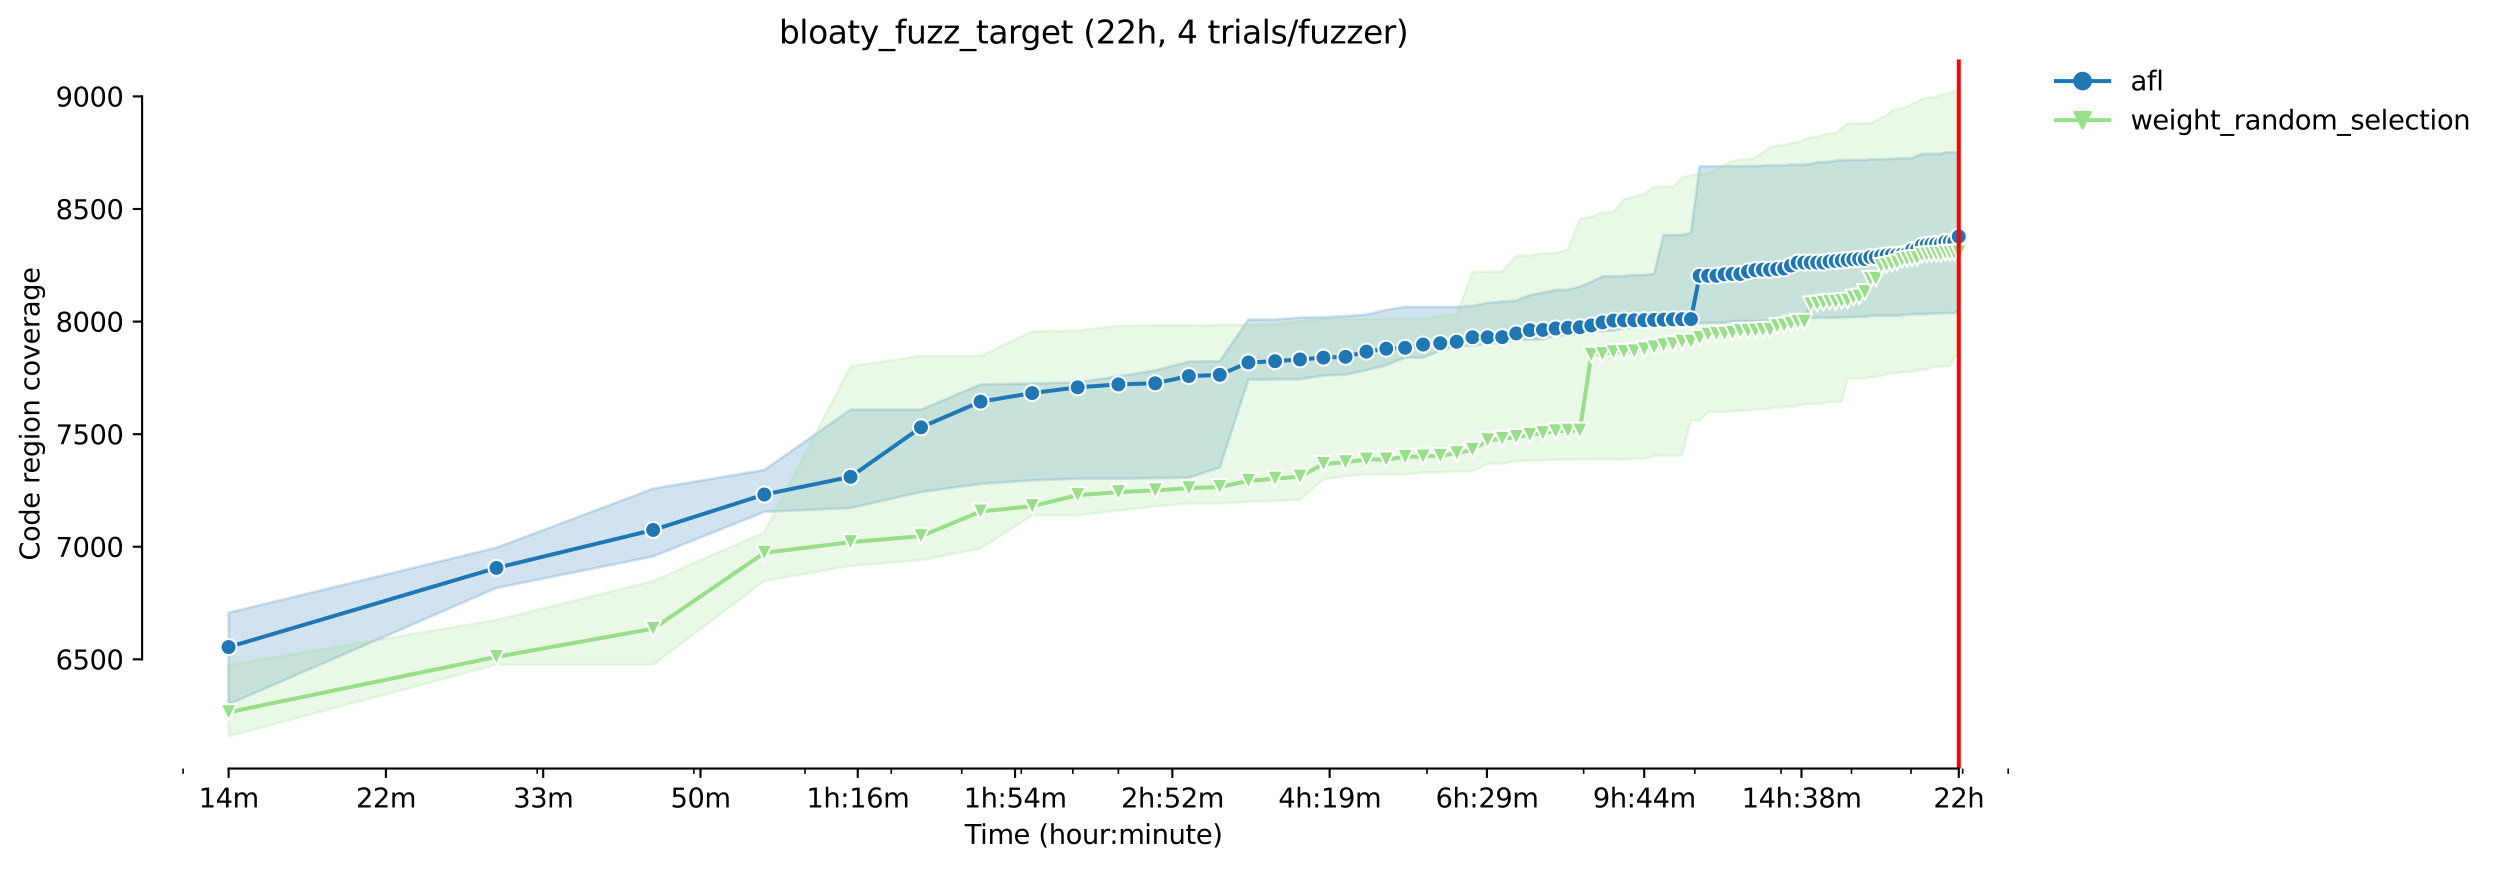 <?xml version="1.0" encoding="utf-8" standalone="no"?>
<!DOCTYPE svg PUBLIC "-//W3C//DTD SVG 1.1//EN"
  "http://www.w3.org/Graphics/SVG/1.1/DTD/svg11.dtd">
<svg height="325.986pt" version="1.1" viewBox="0 0 938.215 325.986" width="938.215pt" xmlns="http://www.w3.org/2000/svg" xmlns:xlink="http://www.w3.org/1999/xlink">
 <defs>
  <style type="text/css">*{stroke-linecap:butt;stroke-linejoin:round;}</style>
 </defs>
 <g id="figure_1">
  <g id="patch_1">
   <path d="M 0 325.986 
L 938.215 325.986 
L 938.215 0 
L 0 0 
z
" style="fill:#ffffff;"/>
  </g>
  <g id="axes_1">
   <g id="patch_2">
    <path d="M 53.328 288.43 
L 767.568 288.43 
L 767.568 22.318 
L 53.328 22.318 
z
" style="fill:#ffffff;"/>
   </g>
   <g id="PolyCollection_1">
    <defs>
     <path d="M 85.794 -96.042 
L 85.794 -61.651 
L 186.315 -105.337 
L 245.116 -117.167 
L 286.836 -133.898 
L 319.196 -135.334 
L 345.637 -141.333 
L 367.992 -144.375 
L 387.357 -145.727 
L 404.438 -146.319 
L 419.717 -146.319 
L 433.539 -146.572 
L 446.158 -146.741 
L 457.766 -150.544 
L 468.513 -183.498 
L 478.518 -183.583 
L 487.878 -183.667 
L 496.67 -185.019 
L 504.959 -185.357 
L 512.8 -187.047 
L 520.238 -188.906 
L 527.314 -191.779 
L 534.06 -191.779 
L 540.507 -194.399 
L 546.679 -196.258 
L 552.599 -196.258 
L 558.287 -196.765 
L 563.76 -197.356 
L 569.034 -198.455 
L 574.123 -198.539 
L 579.04 -198.624 
L 583.795 -200.06 
L 588.399 -200.145 
L 592.862 -201.581 
L 597.191 -201.75 
L 601.395 -201.75 
L 605.48 -201.835 
L 609.453 -202.849 
L 613.321 -202.849 
L 617.088 -204.116 
L 620.76 -204.116 
L 624.341 -204.37 
L 627.835 -204.37 
L 631.248 -204.708 
L 634.582 -204.708 
L 637.841 -204.708 
L 641.028 -204.792 
L 644.147 -204.792 
L 647.2 -204.792 
L 650.19 -205.468 
L 653.12 -205.468 
L 655.992 -205.468 
L 658.808 -205.468 
L 661.57 -205.637 
L 664.281 -205.721 
L 666.942 -205.721 
L 669.555 -205.975 
L 672.122 -205.975 
L 674.644 -205.975 
L 677.123 -206.651 
L 679.561 -206.651 
L 681.958 -206.735 
L 684.316 -206.735 
L 686.636 -206.735 
L 688.92 -206.735 
L 691.169 -206.904 
L 693.383 -206.904 
L 695.563 -206.989 
L 697.712 -207.073 
L 699.829 -207.073 
L 701.916 -207.411 
L 703.973 -207.496 
L 706.001 -207.496 
L 708.001 -207.496 
L 709.975 -207.496 
L 711.921 -207.496 
L 713.842 -207.749 
L 715.738 -207.834 
L 717.609 -208.087 
L 719.456 -208.087 
L 721.281 -208.087 
L 723.082 -208.087 
L 724.862 -208.341 
L 726.619 -208.341 
L 728.356 -208.341 
L 730.073 -208.51 
L 731.769 -208.51 
L 733.445 -208.51 
L 735.103 -209.524 
L 735.103 -268.842 
L 735.103 -268.842 
L 733.445 -268.842 
L 731.769 -268.842 
L 730.073 -268.842 
L 728.356 -268.251 
L 726.619 -268.251 
L 724.862 -268.251 
L 723.082 -268.251 
L 721.281 -268.251 
L 719.456 -267.49 
L 717.609 -266.645 
L 715.738 -266.561 
L 713.842 -266.561 
L 711.921 -266.476 
L 709.975 -266.307 
L 708.001 -266.307 
L 706.001 -266.223 
L 703.973 -266.223 
L 701.916 -266.223 
L 699.829 -265.969 
L 697.712 -265.969 
L 695.563 -265.969 
L 693.383 -265.969 
L 691.169 -265.885 
L 688.92 -265.716 
L 686.636 -265.293 
L 684.316 -265.124 
L 681.958 -265.04 
L 679.561 -264.533 
L 677.123 -264.195 
L 674.644 -264.195 
L 672.122 -264.195 
L 669.555 -263.941 
L 666.942 -263.941 
L 664.281 -263.941 
L 661.57 -263.772 
L 658.808 -263.688 
L 655.992 -263.688 
L 653.12 -263.603 
L 650.19 -263.603 
L 647.2 -263.603 
L 644.147 -263.603 
L 641.028 -263.603 
L 637.841 -263.603 
L 634.582 -238.507 
L 631.248 -237.831 
L 627.835 -237.831 
L 624.341 -237.831 
L 620.76 -223.213 
L 617.088 -222.79 
L 613.321 -222.79 
L 609.453 -222.368 
L 605.48 -222.283 
L 601.395 -222.283 
L 597.191 -220.171 
L 592.862 -218.481 
L 588.399 -217.213 
L 583.795 -217.213 
L 579.04 -216.115 
L 574.123 -215.27 
L 569.034 -213.157 
L 563.76 -212.819 
L 558.287 -212.312 
L 552.599 -211.129 
L 546.679 -210.791 
L 540.507 -210.791 
L 534.06 -210.791 
L 527.314 -210.791 
L 520.238 -209.693 
L 512.8 -207.918 
L 504.959 -207.327 
L 496.67 -206.904 
L 487.878 -206.82 
L 478.518 -206.059 
L 468.513 -206.059 
L 457.766 -190.427 
L 446.158 -190.258 
L 433.539 -186.963 
L 419.717 -184.766 
L 404.438 -182.484 
L 387.357 -182.062 
L 367.992 -181.724 
L 345.637 -172.26 
L 319.196 -172.26 
L 286.836 -149.614 
L 245.116 -142.601 
L 186.315 -120.462 
L 85.794 -96.042 
z
" id="m1a2c5f6818" style="stroke:#1f77b4;stroke-opacity:0.2;"/>
    </defs>
    <g clip-path="url(#p6806ff83c8)">
     <use style="fill:#1f77b4;fill-opacity:0.2;stroke:#1f77b4;stroke-opacity:0.2;" x="0" xlink:href="#m1a2c5f6818" y="325.986"/>
    </g>
   </g>
   <g id="PolyCollection_2">
    <defs>
     <path d="M 85.794 -76.523 
L 85.794 -49.652 
L 186.315 -76.523 
L 245.116 -76.523 
L 286.836 -107.956 
L 319.196 -113.618 
L 345.637 -115.815 
L 367.992 -120.124 
L 387.357 -132.546 
L 404.438 -132.546 
L 419.717 -134.405 
L 433.539 -135.926 
L 446.158 -137.024 
L 457.766 -137.024 
L 468.513 -137.7 
L 478.518 -137.953 
L 487.878 -138.46 
L 496.67 -146.065 
L 504.959 -147.248 
L 512.8 -147.924 
L 520.238 -147.924 
L 527.314 -147.924 
L 534.06 -148.685 
L 540.507 -148.685 
L 546.679 -149.107 
L 552.599 -149.107 
L 558.287 -151.896 
L 563.76 -151.98 
L 569.034 -152.994 
L 574.123 -153.163 
L 579.04 -153.248 
L 583.795 -153.501 
L 588.399 -153.501 
L 592.862 -153.501 
L 597.191 -153.586 
L 601.395 -153.586 
L 605.48 -153.586 
L 609.453 -153.586 
L 613.321 -153.839 
L 617.088 -153.839 
L 620.76 -154.853 
L 624.341 -154.938 
L 627.835 -154.938 
L 631.248 -155.107 
L 634.582 -168.12 
L 637.841 -168.12 
L 641.028 -171.33 
L 644.147 -171.415 
L 647.2 -171.415 
L 650.19 -171.753 
L 653.12 -171.753 
L 655.992 -171.837 
L 658.808 -172.344 
L 661.57 -172.344 
L 664.281 -172.598 
L 666.942 -173.02 
L 669.555 -173.274 
L 672.122 -173.274 
L 674.644 -173.781 
L 677.123 -174.288 
L 679.561 -174.288 
L 681.958 -174.288 
L 684.316 -174.71 
L 686.636 -175.133 
L 688.92 -175.217 
L 691.169 -175.217 
L 693.383 -183.921 
L 695.563 -183.921 
L 697.712 -183.921 
L 699.829 -183.921 
L 701.916 -184.428 
L 703.973 -184.428 
L 706.001 -184.935 
L 708.001 -185.611 
L 709.975 -185.949 
L 711.921 -185.949 
L 713.842 -186.371 
L 715.738 -186.371 
L 717.609 -186.54 
L 719.456 -186.878 
L 721.281 -187.216 
L 723.082 -187.385 
L 724.862 -188.23 
L 726.619 -188.23 
L 728.356 -188.484 
L 730.073 -188.568 
L 731.769 -188.568 
L 733.445 -192.117 
L 735.103 -192.202 
L 735.103 -291.572 
L 735.103 -291.572 
L 733.445 -291.572 
L 731.769 -291.15 
L 730.073 -290.643 
L 728.356 -290.643 
L 726.619 -289.375 
L 724.862 -289.375 
L 723.082 -289.291 
L 721.281 -288.868 
L 719.456 -287.601 
L 717.609 -287.178 
L 715.738 -285.826 
L 713.842 -285.404 
L 711.921 -284.981 
L 709.975 -284.559 
L 708.001 -282.615 
L 706.001 -281.855 
L 703.973 -280.587 
L 701.916 -279.742 
L 699.829 -279.658 
L 697.712 -279.658 
L 695.563 -279.573 
L 693.383 -279.573 
L 691.169 -278.137 
L 688.92 -275.94 
L 686.636 -275.94 
L 684.316 -275.433 
L 681.958 -274.588 
L 679.561 -274.419 
L 677.123 -273.574 
L 674.644 -272.476 
L 672.122 -272.391 
L 669.555 -271.546 
L 666.942 -271.377 
L 664.281 -270.87 
L 661.57 -268.758 
L 658.808 -266.899 
L 655.992 -266.223 
L 653.12 -266.223 
L 650.19 -265.462 
L 647.2 -264.279 
L 644.147 -262.336 
L 641.028 -261.068 
L 637.841 -260.646 
L 634.582 -260.308 
L 631.248 -259.209 
L 627.835 -255.914 
L 624.341 -255.914 
L 620.76 -255.829 
L 617.088 -253.21 
L 613.321 -252.111 
L 609.453 -251.182 
L 605.48 -246.365 
L 601.395 -246.365 
L 597.191 -244.675 
L 592.862 -243.661 
L 588.399 -232.423 
L 583.795 -230.902 
L 579.04 -230.902 
L 574.123 -230.057 
L 569.034 -230.057 
L 563.76 -224.058 
L 558.287 -224.058 
L 552.599 -223.889 
L 546.679 -207.918 
L 540.507 -207.496 
L 534.06 -206.228 
L 527.314 -206.228 
L 520.238 -206.228 
L 512.8 -206.228 
L 504.959 -206.228 
L 496.67 -206.228 
L 487.878 -205.383 
L 478.518 -204.285 
L 468.513 -204.032 
L 457.766 -204.032 
L 446.158 -203.947 
L 433.539 -203.947 
L 419.717 -203.694 
L 404.438 -201.919 
L 387.357 -201.581 
L 367.992 -192.455 
L 345.637 -192.455 
L 319.196 -188.484 
L 286.836 -126.293 
L 245.116 -107.956 
L 186.315 -93.338 
L 85.794 -76.523 
z
" id="m965f44c5f0" style="stroke:#98df8a;stroke-opacity:0.2;"/>
    </defs>
    <g clip-path="url(#p6806ff83c8)">
     <use style="fill:#98df8a;fill-opacity:0.2;stroke:#98df8a;stroke-opacity:0.2;" x="0" xlink:href="#m965f44c5f0" y="325.986"/>
    </g>
   </g>
   <g id="matplotlib.axis_1">
    <g id="xtick_1">
     <g id="line2d_1">
      <defs>
       <path d="M 0 0 
L 0 3.5 
" id="m4d893cb76b" style="stroke:#000000;stroke-width:0.8;"/>
      </defs>
      <g>
       <use style="stroke:#000000;stroke-width:0.8;" x="85.794" xlink:href="#m4d893cb76b" y="288.43"/>
      </g>
     </g>
     <g id="text_1">
      <!-- 14m -->
      <g transform="translate(74.561 303.029)scale(0.1 -0.1)">
       <defs>
        <path d="M 794 531 
L 1825 531 
L 1825 4091 
L 703 3866 
L 703 4441 
L 1819 4666 
L 2450 4666 
L 2450 531 
L 3481 531 
L 3481 0 
L 794 0 
L 794 531 
z
" id="DejaVuSans-31" transform="scale(0.016)"/>
        <path d="M 2419 4116 
L 825 1625 
L 2419 1625 
L 2419 4116 
z
M 2253 4666 
L 3047 4666 
L 3047 1625 
L 3713 1625 
L 3713 1100 
L 3047 1100 
L 3047 0 
L 2419 0 
L 2419 1100 
L 313 1100 
L 313 1709 
L 2253 4666 
z
" id="DejaVuSans-34" transform="scale(0.016)"/>
        <path d="M 3328 2828 
Q 3544 3216 3844 3400 
Q 4144 3584 4550 3584 
Q 5097 3584 5394 3201 
Q 5691 2819 5691 2113 
L 5691 0 
L 5113 0 
L 5113 2094 
Q 5113 2597 4934 2840 
Q 4756 3084 4391 3084 
Q 3944 3084 3684 2787 
Q 3425 2491 3425 1978 
L 3425 0 
L 2847 0 
L 2847 2094 
Q 2847 2600 2669 2842 
Q 2491 3084 2119 3084 
Q 1678 3084 1418 2786 
Q 1159 2488 1159 1978 
L 1159 0 
L 581 0 
L 581 3500 
L 1159 3500 
L 1159 2956 
Q 1356 3278 1631 3431 
Q 1906 3584 2284 3584 
Q 2666 3584 2933 3390 
Q 3200 3197 3328 2828 
z
" id="DejaVuSans-6d" transform="scale(0.016)"/>
       </defs>
       <use xlink:href="#DejaVuSans-31"/>
       <use x="63.623" xlink:href="#DejaVuSans-34"/>
       <use x="127.246" xlink:href="#DejaVuSans-6d"/>
      </g>
     </g>
    </g>
    <g id="xtick_2">
     <g id="line2d_2">
      <g>
       <use style="stroke:#000000;stroke-width:0.8;" x="144.822" xlink:href="#m4d893cb76b" y="288.43"/>
      </g>
     </g>
     <g id="text_2">
      <!-- 22m -->
      <g transform="translate(133.589 303.029)scale(0.1 -0.1)">
       <defs>
        <path d="M 1228 531 
L 3431 531 
L 3431 0 
L 469 0 
L 469 531 
Q 828 903 1448 1529 
Q 2069 2156 2228 2338 
Q 2531 2678 2651 2914 
Q 2772 3150 2772 3378 
Q 2772 3750 2511 3984 
Q 2250 4219 1831 4219 
Q 1534 4219 1204 4116 
Q 875 4013 500 3803 
L 500 4441 
Q 881 4594 1212 4672 
Q 1544 4750 1819 4750 
Q 2544 4750 2975 4387 
Q 3406 4025 3406 3419 
Q 3406 3131 3298 2873 
Q 3191 2616 2906 2266 
Q 2828 2175 2409 1742 
Q 1991 1309 1228 531 
z
" id="DejaVuSans-32" transform="scale(0.016)"/>
       </defs>
       <use xlink:href="#DejaVuSans-32"/>
       <use x="63.623" xlink:href="#DejaVuSans-32"/>
       <use x="127.246" xlink:href="#DejaVuSans-6d"/>
      </g>
     </g>
    </g>
    <g id="xtick_3">
     <g id="line2d_3">
      <g>
       <use style="stroke:#000000;stroke-width:0.8;" x="203.85" xlink:href="#m4d893cb76b" y="288.43"/>
      </g>
     </g>
     <g id="text_3">
      <!-- 33m -->
      <g transform="translate(192.617 303.029)scale(0.1 -0.1)">
       <defs>
        <path d="M 2597 2516 
Q 3050 2419 3304 2112 
Q 3559 1806 3559 1356 
Q 3559 666 3084 287 
Q 2609 -91 1734 -91 
Q 1441 -91 1130 -33 
Q 819 25 488 141 
L 488 750 
Q 750 597 1062 519 
Q 1375 441 1716 441 
Q 2309 441 2620 675 
Q 2931 909 2931 1356 
Q 2931 1769 2642 2001 
Q 2353 2234 1838 2234 
L 1294 2234 
L 1294 2753 
L 1863 2753 
Q 2328 2753 2575 2939 
Q 2822 3125 2822 3475 
Q 2822 3834 2567 4026 
Q 2313 4219 1838 4219 
Q 1578 4219 1281 4162 
Q 984 4106 628 3988 
L 628 4550 
Q 988 4650 1302 4700 
Q 1616 4750 1894 4750 
Q 2613 4750 3031 4423 
Q 3450 4097 3450 3541 
Q 3450 3153 3228 2886 
Q 3006 2619 2597 2516 
z
" id="DejaVuSans-33" transform="scale(0.016)"/>
       </defs>
       <use xlink:href="#DejaVuSans-33"/>
       <use x="63.623" xlink:href="#DejaVuSans-33"/>
       <use x="127.246" xlink:href="#DejaVuSans-6d"/>
      </g>
     </g>
    </g>
    <g id="xtick_4">
     <g id="line2d_4">
      <g>
       <use style="stroke:#000000;stroke-width:0.8;" x="262.878" xlink:href="#m4d893cb76b" y="288.43"/>
      </g>
     </g>
     <g id="text_4">
      <!-- 50m -->
      <g transform="translate(251.646 303.029)scale(0.1 -0.1)">
       <defs>
        <path d="M 691 4666 
L 3169 4666 
L 3169 4134 
L 1269 4134 
L 1269 2991 
Q 1406 3038 1543 3061 
Q 1681 3084 1819 3084 
Q 2600 3084 3056 2656 
Q 3513 2228 3513 1497 
Q 3513 744 3044 326 
Q 2575 -91 1722 -91 
Q 1428 -91 1123 -41 
Q 819 9 494 109 
L 494 744 
Q 775 591 1075 516 
Q 1375 441 1709 441 
Q 2250 441 2565 725 
Q 2881 1009 2881 1497 
Q 2881 1984 2565 2268 
Q 2250 2553 1709 2553 
Q 1456 2553 1204 2497 
Q 953 2441 691 2322 
L 691 4666 
z
" id="DejaVuSans-35" transform="scale(0.016)"/>
        <path d="M 2034 4250 
Q 1547 4250 1301 3770 
Q 1056 3291 1056 2328 
Q 1056 1369 1301 889 
Q 1547 409 2034 409 
Q 2525 409 2770 889 
Q 3016 1369 3016 2328 
Q 3016 3291 2770 3770 
Q 2525 4250 2034 4250 
z
M 2034 4750 
Q 2819 4750 3233 4129 
Q 3647 3509 3647 2328 
Q 3647 1150 3233 529 
Q 2819 -91 2034 -91 
Q 1250 -91 836 529 
Q 422 1150 422 2328 
Q 422 3509 836 4129 
Q 1250 4750 2034 4750 
z
" id="DejaVuSans-30" transform="scale(0.016)"/>
       </defs>
       <use xlink:href="#DejaVuSans-35"/>
       <use x="63.623" xlink:href="#DejaVuSans-30"/>
       <use x="127.246" xlink:href="#DejaVuSans-6d"/>
      </g>
     </g>
    </g>
    <g id="xtick_5">
     <g id="line2d_5">
      <g>
       <use style="stroke:#000000;stroke-width:0.8;" x="321.907" xlink:href="#m4d893cb76b" y="288.43"/>
      </g>
     </g>
     <g id="text_5">
      <!-- 1h:16m -->
      <g transform="translate(302.639 303.029)scale(0.1 -0.1)">
       <defs>
        <path d="M 3513 2113 
L 3513 0 
L 2938 0 
L 2938 2094 
Q 2938 2591 2744 2837 
Q 2550 3084 2163 3084 
Q 1697 3084 1428 2787 
Q 1159 2491 1159 1978 
L 1159 0 
L 581 0 
L 581 4863 
L 1159 4863 
L 1159 2956 
Q 1366 3272 1645 3428 
Q 1925 3584 2291 3584 
Q 2894 3584 3203 3211 
Q 3513 2838 3513 2113 
z
" id="DejaVuSans-68" transform="scale(0.016)"/>
        <path d="M 750 794 
L 1409 794 
L 1409 0 
L 750 0 
L 750 794 
z
M 750 3309 
L 1409 3309 
L 1409 2516 
L 750 2516 
L 750 3309 
z
" id="DejaVuSans-3a" transform="scale(0.016)"/>
        <path d="M 2113 2584 
Q 1688 2584 1439 2293 
Q 1191 2003 1191 1497 
Q 1191 994 1439 701 
Q 1688 409 2113 409 
Q 2538 409 2786 701 
Q 3034 994 3034 1497 
Q 3034 2003 2786 2293 
Q 2538 2584 2113 2584 
z
M 3366 4563 
L 3366 3988 
Q 3128 4100 2886 4159 
Q 2644 4219 2406 4219 
Q 1781 4219 1451 3797 
Q 1122 3375 1075 2522 
Q 1259 2794 1537 2939 
Q 1816 3084 2150 3084 
Q 2853 3084 3261 2657 
Q 3669 2231 3669 1497 
Q 3669 778 3244 343 
Q 2819 -91 2113 -91 
Q 1303 -91 875 529 
Q 447 1150 447 2328 
Q 447 3434 972 4092 
Q 1497 4750 2381 4750 
Q 2619 4750 2861 4703 
Q 3103 4656 3366 4563 
z
" id="DejaVuSans-36" transform="scale(0.016)"/>
       </defs>
       <use xlink:href="#DejaVuSans-31"/>
       <use x="63.623" xlink:href="#DejaVuSans-68"/>
       <use x="127.002" xlink:href="#DejaVuSans-3a"/>
       <use x="160.693" xlink:href="#DejaVuSans-31"/>
       <use x="224.316" xlink:href="#DejaVuSans-36"/>
       <use x="287.939" xlink:href="#DejaVuSans-6d"/>
      </g>
     </g>
    </g>
    <g id="xtick_6">
     <g id="line2d_6">
      <g>
       <use style="stroke:#000000;stroke-width:0.8;" x="380.935" xlink:href="#m4d893cb76b" y="288.43"/>
      </g>
     </g>
     <g id="text_6">
      <!-- 1h:54m -->
      <g transform="translate(361.668 303.029)scale(0.1 -0.1)">
       <use xlink:href="#DejaVuSans-31"/>
       <use x="63.623" xlink:href="#DejaVuSans-68"/>
       <use x="127.002" xlink:href="#DejaVuSans-3a"/>
       <use x="160.693" xlink:href="#DejaVuSans-35"/>
       <use x="224.316" xlink:href="#DejaVuSans-34"/>
       <use x="287.939" xlink:href="#DejaVuSans-6d"/>
      </g>
     </g>
    </g>
    <g id="xtick_7">
     <g id="line2d_7">
      <g>
       <use style="stroke:#000000;stroke-width:0.8;" x="439.963" xlink:href="#m4d893cb76b" y="288.43"/>
      </g>
     </g>
     <g id="text_7">
      <!-- 2h:52m -->
      <g transform="translate(420.696 303.029)scale(0.1 -0.1)">
       <use xlink:href="#DejaVuSans-32"/>
       <use x="63.623" xlink:href="#DejaVuSans-68"/>
       <use x="127.002" xlink:href="#DejaVuSans-3a"/>
       <use x="160.693" xlink:href="#DejaVuSans-35"/>
       <use x="224.316" xlink:href="#DejaVuSans-32"/>
       <use x="287.939" xlink:href="#DejaVuSans-6d"/>
      </g>
     </g>
    </g>
    <g id="xtick_8">
     <g id="line2d_8">
      <g>
       <use style="stroke:#000000;stroke-width:0.8;" x="498.991" xlink:href="#m4d893cb76b" y="288.43"/>
      </g>
     </g>
     <g id="text_8">
      <!-- 4h:19m -->
      <g transform="translate(479.724 303.029)scale(0.1 -0.1)">
       <defs>
        <path d="M 703 97 
L 703 672 
Q 941 559 1184 500 
Q 1428 441 1663 441 
Q 2288 441 2617 861 
Q 2947 1281 2994 2138 
Q 2813 1869 2534 1725 
Q 2256 1581 1919 1581 
Q 1219 1581 811 2004 
Q 403 2428 403 3163 
Q 403 3881 828 4315 
Q 1253 4750 1959 4750 
Q 2769 4750 3195 4129 
Q 3622 3509 3622 2328 
Q 3622 1225 3098 567 
Q 2575 -91 1691 -91 
Q 1453 -91 1209 -44 
Q 966 3 703 97 
z
M 1959 2075 
Q 2384 2075 2632 2365 
Q 2881 2656 2881 3163 
Q 2881 3666 2632 3958 
Q 2384 4250 1959 4250 
Q 1534 4250 1286 3958 
Q 1038 3666 1038 3163 
Q 1038 2656 1286 2365 
Q 1534 2075 1959 2075 
z
" id="DejaVuSans-39" transform="scale(0.016)"/>
       </defs>
       <use xlink:href="#DejaVuSans-34"/>
       <use x="63.623" xlink:href="#DejaVuSans-68"/>
       <use x="127.002" xlink:href="#DejaVuSans-3a"/>
       <use x="160.693" xlink:href="#DejaVuSans-31"/>
       <use x="224.316" xlink:href="#DejaVuSans-39"/>
       <use x="287.939" xlink:href="#DejaVuSans-6d"/>
      </g>
     </g>
    </g>
    <g id="xtick_9">
     <g id="line2d_9">
      <g>
       <use style="stroke:#000000;stroke-width:0.8;" x="558.02" xlink:href="#m4d893cb76b" y="288.43"/>
      </g>
     </g>
     <g id="text_9">
      <!-- 6h:29m -->
      <g transform="translate(538.753 303.029)scale(0.1 -0.1)">
       <use xlink:href="#DejaVuSans-36"/>
       <use x="63.623" xlink:href="#DejaVuSans-68"/>
       <use x="127.002" xlink:href="#DejaVuSans-3a"/>
       <use x="160.693" xlink:href="#DejaVuSans-32"/>
       <use x="224.316" xlink:href="#DejaVuSans-39"/>
       <use x="287.939" xlink:href="#DejaVuSans-6d"/>
      </g>
     </g>
    </g>
    <g id="xtick_10">
     <g id="line2d_10">
      <g>
       <use style="stroke:#000000;stroke-width:0.8;" x="617.048" xlink:href="#m4d893cb76b" y="288.43"/>
      </g>
     </g>
     <g id="text_10">
      <!-- 9h:44m -->
      <g transform="translate(597.781 303.029)scale(0.1 -0.1)">
       <use xlink:href="#DejaVuSans-39"/>
       <use x="63.623" xlink:href="#DejaVuSans-68"/>
       <use x="127.002" xlink:href="#DejaVuSans-3a"/>
       <use x="160.693" xlink:href="#DejaVuSans-34"/>
       <use x="224.316" xlink:href="#DejaVuSans-34"/>
       <use x="287.939" xlink:href="#DejaVuSans-6d"/>
      </g>
     </g>
    </g>
    <g id="xtick_11">
     <g id="line2d_11">
      <g>
       <use style="stroke:#000000;stroke-width:0.8;" x="676.076" xlink:href="#m4d893cb76b" y="288.43"/>
      </g>
     </g>
     <g id="text_11">
      <!-- 14h:38m -->
      <g transform="translate(653.628 303.029)scale(0.1 -0.1)">
       <defs>
        <path d="M 2034 2216 
Q 1584 2216 1326 1975 
Q 1069 1734 1069 1313 
Q 1069 891 1326 650 
Q 1584 409 2034 409 
Q 2484 409 2743 651 
Q 3003 894 3003 1313 
Q 3003 1734 2745 1975 
Q 2488 2216 2034 2216 
z
M 1403 2484 
Q 997 2584 770 2862 
Q 544 3141 544 3541 
Q 544 4100 942 4425 
Q 1341 4750 2034 4750 
Q 2731 4750 3128 4425 
Q 3525 4100 3525 3541 
Q 3525 3141 3298 2862 
Q 3072 2584 2669 2484 
Q 3125 2378 3379 2068 
Q 3634 1759 3634 1313 
Q 3634 634 3220 271 
Q 2806 -91 2034 -91 
Q 1263 -91 848 271 
Q 434 634 434 1313 
Q 434 1759 690 2068 
Q 947 2378 1403 2484 
z
M 1172 3481 
Q 1172 3119 1398 2916 
Q 1625 2713 2034 2713 
Q 2441 2713 2670 2916 
Q 2900 3119 2900 3481 
Q 2900 3844 2670 4047 
Q 2441 4250 2034 4250 
Q 1625 4250 1398 4047 
Q 1172 3844 1172 3481 
z
" id="DejaVuSans-38" transform="scale(0.016)"/>
       </defs>
       <use xlink:href="#DejaVuSans-31"/>
       <use x="63.623" xlink:href="#DejaVuSans-34"/>
       <use x="127.246" xlink:href="#DejaVuSans-68"/>
       <use x="190.625" xlink:href="#DejaVuSans-3a"/>
       <use x="224.316" xlink:href="#DejaVuSans-33"/>
       <use x="287.939" xlink:href="#DejaVuSans-38"/>
       <use x="351.562" xlink:href="#DejaVuSans-6d"/>
      </g>
     </g>
    </g>
    <g id="xtick_12">
     <g id="line2d_12">
      <g>
       <use style="stroke:#000000;stroke-width:0.8;" x="735.105" xlink:href="#m4d893cb76b" y="288.43"/>
      </g>
     </g>
     <g id="text_12">
      <!-- 22h -->
      <g transform="translate(725.573 303.029)scale(0.1 -0.1)">
       <use xlink:href="#DejaVuSans-32"/>
       <use x="63.623" xlink:href="#DejaVuSans-32"/>
       <use x="127.246" xlink:href="#DejaVuSans-68"/>
      </g>
     </g>
    </g>
    <g id="xtick_13">
     <g id="line2d_13">
      <defs>
       <path d="M 0 0 
L 0 2 
" id="m2ca0c6514b" style="stroke:#000000;stroke-width:0.6;"/>
      </defs>
      <g>
       <use style="stroke:#000000;stroke-width:0.6;" x="68.713" xlink:href="#m2ca0c6514b" y="288.43"/>
      </g>
     </g>
    </g>
    <g id="xtick_14">
     <g id="line2d_14">
      <g>
       <use style="stroke:#000000;stroke-width:0.6;" x="201.594" xlink:href="#m2ca0c6514b" y="288.43"/>
      </g>
     </g>
    </g>
    <g id="xtick_15">
     <g id="line2d_15">
      <g>
       <use style="stroke:#000000;stroke-width:0.6;" x="260.395" xlink:href="#m2ca0c6514b" y="288.43"/>
      </g>
     </g>
    </g>
    <g id="xtick_16">
     <g id="line2d_16">
      <g>
       <use style="stroke:#000000;stroke-width:0.6;" x="302.115" xlink:href="#m2ca0c6514b" y="288.43"/>
      </g>
     </g>
    </g>
    <g id="xtick_17">
     <g id="line2d_17">
      <g>
       <use style="stroke:#000000;stroke-width:0.6;" x="334.476" xlink:href="#m2ca0c6514b" y="288.43"/>
      </g>
     </g>
    </g>
    <g id="xtick_18">
     <g id="line2d_18">
      <g>
       <use style="stroke:#000000;stroke-width:0.6;" x="360.916" xlink:href="#m2ca0c6514b" y="288.43"/>
      </g>
     </g>
    </g>
    <g id="xtick_19">
     <g id="line2d_19">
      <g>
       <use style="stroke:#000000;stroke-width:0.6;" x="383.271" xlink:href="#m2ca0c6514b" y="288.43"/>
      </g>
     </g>
    </g>
    <g id="xtick_20">
     <g id="line2d_20">
      <g>
       <use style="stroke:#000000;stroke-width:0.6;" x="402.636" xlink:href="#m2ca0c6514b" y="288.43"/>
      </g>
     </g>
    </g>
    <g id="xtick_21">
     <g id="line2d_21">
      <g>
       <use style="stroke:#000000;stroke-width:0.6;" x="419.717" xlink:href="#m2ca0c6514b" y="288.43"/>
      </g>
     </g>
    </g>
    <g id="xtick_22">
     <g id="line2d_22">
      <g>
       <use style="stroke:#000000;stroke-width:0.6;" x="535.518" xlink:href="#m2ca0c6514b" y="288.43"/>
      </g>
     </g>
    </g>
    <g id="xtick_23">
     <g id="line2d_23">
      <g>
       <use style="stroke:#000000;stroke-width:0.6;" x="594.319" xlink:href="#m2ca0c6514b" y="288.43"/>
      </g>
     </g>
    </g>
    <g id="xtick_24">
     <g id="line2d_24">
      <g>
       <use style="stroke:#000000;stroke-width:0.6;" x="636.039" xlink:href="#m2ca0c6514b" y="288.43"/>
      </g>
     </g>
    </g>
    <g id="xtick_25">
     <g id="line2d_25">
      <g>
       <use style="stroke:#000000;stroke-width:0.6;" x="668.4" xlink:href="#m2ca0c6514b" y="288.43"/>
      </g>
     </g>
    </g>
    <g id="xtick_26">
     <g id="line2d_26">
      <g>
       <use style="stroke:#000000;stroke-width:0.6;" x="694.84" xlink:href="#m2ca0c6514b" y="288.43"/>
      </g>
     </g>
    </g>
    <g id="xtick_27">
     <g id="line2d_27">
      <g>
       <use style="stroke:#000000;stroke-width:0.6;" x="717.195" xlink:href="#m2ca0c6514b" y="288.43"/>
      </g>
     </g>
    </g>
    <g id="xtick_28">
     <g id="line2d_28">
      <g>
       <use style="stroke:#000000;stroke-width:0.6;" x="736.56" xlink:href="#m2ca0c6514b" y="288.43"/>
      </g>
     </g>
    </g>
    <g id="xtick_29">
     <g id="line2d_29">
      <g>
       <use style="stroke:#000000;stroke-width:0.6;" x="753.641" xlink:href="#m2ca0c6514b" y="288.43"/>
      </g>
     </g>
    </g>
    <g id="text_13">
     <!-- Time (hour:minute) -->
     <g transform="translate(362.041 316.707)scale(0.1 -0.1)">
      <defs>
       <path d="M -19 4666 
L 3928 4666 
L 3928 4134 
L 2272 4134 
L 2272 0 
L 1638 0 
L 1638 4134 
L -19 4134 
L -19 4666 
z
" id="DejaVuSans-54" transform="scale(0.016)"/>
       <path d="M 603 3500 
L 1178 3500 
L 1178 0 
L 603 0 
L 603 3500 
z
M 603 4863 
L 1178 4863 
L 1178 4134 
L 603 4134 
L 603 4863 
z
" id="DejaVuSans-69" transform="scale(0.016)"/>
       <path d="M 3597 1894 
L 3597 1613 
L 953 1613 
Q 991 1019 1311 708 
Q 1631 397 2203 397 
Q 2534 397 2845 478 
Q 3156 559 3463 722 
L 3463 178 
Q 3153 47 2828 -22 
Q 2503 -91 2169 -91 
Q 1331 -91 842 396 
Q 353 884 353 1716 
Q 353 2575 817 3079 
Q 1281 3584 2069 3584 
Q 2775 3584 3186 3129 
Q 3597 2675 3597 1894 
z
M 3022 2063 
Q 3016 2534 2758 2815 
Q 2500 3097 2075 3097 
Q 1594 3097 1305 2825 
Q 1016 2553 972 2059 
L 3022 2063 
z
" id="DejaVuSans-65" transform="scale(0.016)"/>
       <path id="DejaVuSans-20" transform="scale(0.016)"/>
       <path d="M 1984 4856 
Q 1566 4138 1362 3434 
Q 1159 2731 1159 2009 
Q 1159 1288 1364 580 
Q 1569 -128 1984 -844 
L 1484 -844 
Q 1016 -109 783 600 
Q 550 1309 550 2009 
Q 550 2706 781 3412 
Q 1013 4119 1484 4856 
L 1984 4856 
z
" id="DejaVuSans-28" transform="scale(0.016)"/>
       <path d="M 1959 3097 
Q 1497 3097 1228 2736 
Q 959 2375 959 1747 
Q 959 1119 1226 758 
Q 1494 397 1959 397 
Q 2419 397 2687 759 
Q 2956 1122 2956 1747 
Q 2956 2369 2687 2733 
Q 2419 3097 1959 3097 
z
M 1959 3584 
Q 2709 3584 3137 3096 
Q 3566 2609 3566 1747 
Q 3566 888 3137 398 
Q 2709 -91 1959 -91 
Q 1206 -91 779 398 
Q 353 888 353 1747 
Q 353 2609 779 3096 
Q 1206 3584 1959 3584 
z
" id="DejaVuSans-6f" transform="scale(0.016)"/>
       <path d="M 544 1381 
L 544 3500 
L 1119 3500 
L 1119 1403 
Q 1119 906 1312 657 
Q 1506 409 1894 409 
Q 2359 409 2629 706 
Q 2900 1003 2900 1516 
L 2900 3500 
L 3475 3500 
L 3475 0 
L 2900 0 
L 2900 538 
Q 2691 219 2414 64 
Q 2138 -91 1772 -91 
Q 1169 -91 856 284 
Q 544 659 544 1381 
z
M 1991 3584 
L 1991 3584 
z
" id="DejaVuSans-75" transform="scale(0.016)"/>
       <path d="M 2631 2963 
Q 2534 3019 2420 3045 
Q 2306 3072 2169 3072 
Q 1681 3072 1420 2755 
Q 1159 2438 1159 1844 
L 1159 0 
L 581 0 
L 581 3500 
L 1159 3500 
L 1159 2956 
Q 1341 3275 1631 3429 
Q 1922 3584 2338 3584 
Q 2397 3584 2469 3576 
Q 2541 3569 2628 3553 
L 2631 2963 
z
" id="DejaVuSans-72" transform="scale(0.016)"/>
       <path d="M 3513 2113 
L 3513 0 
L 2938 0 
L 2938 2094 
Q 2938 2591 2744 2837 
Q 2550 3084 2163 3084 
Q 1697 3084 1428 2787 
Q 1159 2491 1159 1978 
L 1159 0 
L 581 0 
L 581 3500 
L 1159 3500 
L 1159 2956 
Q 1366 3272 1645 3428 
Q 1925 3584 2291 3584 
Q 2894 3584 3203 3211 
Q 3513 2838 3513 2113 
z
" id="DejaVuSans-6e" transform="scale(0.016)"/>
       <path d="M 1172 4494 
L 1172 3500 
L 2356 3500 
L 2356 3053 
L 1172 3053 
L 1172 1153 
Q 1172 725 1289 603 
Q 1406 481 1766 481 
L 2356 481 
L 2356 0 
L 1766 0 
Q 1100 0 847 248 
Q 594 497 594 1153 
L 594 3053 
L 172 3053 
L 172 3500 
L 594 3500 
L 594 4494 
L 1172 4494 
z
" id="DejaVuSans-74" transform="scale(0.016)"/>
       <path d="M 513 4856 
L 1013 4856 
Q 1481 4119 1714 3412 
Q 1947 2706 1947 2009 
Q 1947 1309 1714 600 
Q 1481 -109 1013 -844 
L 513 -844 
Q 928 -128 1133 580 
Q 1338 1288 1338 2009 
Q 1338 2731 1133 3434 
Q 928 4138 513 4856 
z
" id="DejaVuSans-29" transform="scale(0.016)"/>
      </defs>
      <use xlink:href="#DejaVuSans-54"/>
      <use x="57.959" xlink:href="#DejaVuSans-69"/>
      <use x="85.742" xlink:href="#DejaVuSans-6d"/>
      <use x="183.154" xlink:href="#DejaVuSans-65"/>
      <use x="244.678" xlink:href="#DejaVuSans-20"/>
      <use x="276.465" xlink:href="#DejaVuSans-28"/>
      <use x="315.479" xlink:href="#DejaVuSans-68"/>
      <use x="378.857" xlink:href="#DejaVuSans-6f"/>
      <use x="440.039" xlink:href="#DejaVuSans-75"/>
      <use x="503.418" xlink:href="#DejaVuSans-72"/>
      <use x="542.781" xlink:href="#DejaVuSans-3a"/>
      <use x="576.473" xlink:href="#DejaVuSans-6d"/>
      <use x="673.885" xlink:href="#DejaVuSans-69"/>
      <use x="701.668" xlink:href="#DejaVuSans-6e"/>
      <use x="765.047" xlink:href="#DejaVuSans-75"/>
      <use x="828.426" xlink:href="#DejaVuSans-74"/>
      <use x="867.635" xlink:href="#DejaVuSans-65"/>
      <use x="929.158" xlink:href="#DejaVuSans-29"/>
     </g>
    </g>
   </g>
   <g id="matplotlib.axis_2">
    <g id="ytick_1">
     <g id="line2d_30">
      <defs>
       <path d="M 0 0 
L -3.5 0 
" id="m61fbc0301a" style="stroke:#000000;stroke-width:0.8;"/>
      </defs>
      <g>
       <use style="stroke:#000000;stroke-width:0.8;" x="53.328" xlink:href="#m61fbc0301a" y="247.436"/>
      </g>
     </g>
     <g id="text_14">
      <!-- 6500 -->
      <g transform="translate(20.878 251.235)scale(0.1 -0.1)">
       <use xlink:href="#DejaVuSans-36"/>
       <use x="63.623" xlink:href="#DejaVuSans-35"/>
       <use x="127.246" xlink:href="#DejaVuSans-30"/>
       <use x="190.869" xlink:href="#DejaVuSans-30"/>
      </g>
     </g>
    </g>
    <g id="ytick_2">
     <g id="line2d_31">
      <g>
       <use style="stroke:#000000;stroke-width:0.8;" x="53.328" xlink:href="#m61fbc0301a" y="205.186"/>
      </g>
     </g>
     <g id="text_15">
      <!-- 7000 -->
      <g transform="translate(20.878 208.985)scale(0.1 -0.1)">
       <defs>
        <path d="M 525 4666 
L 3525 4666 
L 3525 4397 
L 1831 0 
L 1172 0 
L 2766 4134 
L 525 4134 
L 525 4666 
z
" id="DejaVuSans-37" transform="scale(0.016)"/>
       </defs>
       <use xlink:href="#DejaVuSans-37"/>
       <use x="63.623" xlink:href="#DejaVuSans-30"/>
       <use x="127.246" xlink:href="#DejaVuSans-30"/>
       <use x="190.869" xlink:href="#DejaVuSans-30"/>
      </g>
     </g>
    </g>
    <g id="ytick_3">
     <g id="line2d_32">
      <g>
       <use style="stroke:#000000;stroke-width:0.8;" x="53.328" xlink:href="#m61fbc0301a" y="162.937"/>
      </g>
     </g>
     <g id="text_16">
      <!-- 7500 -->
      <g transform="translate(20.878 166.736)scale(0.1 -0.1)">
       <use xlink:href="#DejaVuSans-37"/>
       <use x="63.623" xlink:href="#DejaVuSans-35"/>
       <use x="127.246" xlink:href="#DejaVuSans-30"/>
       <use x="190.869" xlink:href="#DejaVuSans-30"/>
      </g>
     </g>
    </g>
    <g id="ytick_4">
     <g id="line2d_33">
      <g>
       <use style="stroke:#000000;stroke-width:0.8;" x="53.328" xlink:href="#m61fbc0301a" y="120.687"/>
      </g>
     </g>
     <g id="text_17">
      <!-- 8000 -->
      <g transform="translate(20.878 124.487)scale(0.1 -0.1)">
       <use xlink:href="#DejaVuSans-38"/>
       <use x="63.623" xlink:href="#DejaVuSans-30"/>
       <use x="127.246" xlink:href="#DejaVuSans-30"/>
       <use x="190.869" xlink:href="#DejaVuSans-30"/>
      </g>
     </g>
    </g>
    <g id="ytick_5">
     <g id="line2d_34">
      <g>
       <use style="stroke:#000000;stroke-width:0.8;" x="53.328" xlink:href="#m61fbc0301a" y="78.438"/>
      </g>
     </g>
     <g id="text_18">
      <!-- 8500 -->
      <g transform="translate(20.878 82.237)scale(0.1 -0.1)">
       <use xlink:href="#DejaVuSans-38"/>
       <use x="63.623" xlink:href="#DejaVuSans-35"/>
       <use x="127.246" xlink:href="#DejaVuSans-30"/>
       <use x="190.869" xlink:href="#DejaVuSans-30"/>
      </g>
     </g>
    </g>
    <g id="ytick_6">
     <g id="line2d_35">
      <g>
       <use style="stroke:#000000;stroke-width:0.8;" x="53.328" xlink:href="#m61fbc0301a" y="36.189"/>
      </g>
     </g>
     <g id="text_19">
      <!-- 9000 -->
      <g transform="translate(20.878 39.988)scale(0.1 -0.1)">
       <use xlink:href="#DejaVuSans-39"/>
       <use x="63.623" xlink:href="#DejaVuSans-30"/>
       <use x="127.246" xlink:href="#DejaVuSans-30"/>
       <use x="190.869" xlink:href="#DejaVuSans-30"/>
      </g>
     </g>
    </g>
    <g id="text_20">
     <!-- Code region coverage -->
     <g transform="translate(14.798 210.38)rotate(-90)scale(0.1 -0.1)">
      <defs>
       <path d="M 4122 4306 
L 4122 3641 
Q 3803 3938 3442 4084 
Q 3081 4231 2675 4231 
Q 1875 4231 1450 3742 
Q 1025 3253 1025 2328 
Q 1025 1406 1450 917 
Q 1875 428 2675 428 
Q 3081 428 3442 575 
Q 3803 722 4122 1019 
L 4122 359 
Q 3791 134 3420 21 
Q 3050 -91 2638 -91 
Q 1578 -91 968 557 
Q 359 1206 359 2328 
Q 359 3453 968 4101 
Q 1578 4750 2638 4750 
Q 3056 4750 3426 4639 
Q 3797 4528 4122 4306 
z
" id="DejaVuSans-43" transform="scale(0.016)"/>
       <path d="M 2906 2969 
L 2906 4863 
L 3481 4863 
L 3481 0 
L 2906 0 
L 2906 525 
Q 2725 213 2448 61 
Q 2172 -91 1784 -91 
Q 1150 -91 751 415 
Q 353 922 353 1747 
Q 353 2572 751 3078 
Q 1150 3584 1784 3584 
Q 2172 3584 2448 3432 
Q 2725 3281 2906 2969 
z
M 947 1747 
Q 947 1113 1208 752 
Q 1469 391 1925 391 
Q 2381 391 2643 752 
Q 2906 1113 2906 1747 
Q 2906 2381 2643 2742 
Q 2381 3103 1925 3103 
Q 1469 3103 1208 2742 
Q 947 2381 947 1747 
z
" id="DejaVuSans-64" transform="scale(0.016)"/>
       <path d="M 2906 1791 
Q 2906 2416 2648 2759 
Q 2391 3103 1925 3103 
Q 1463 3103 1205 2759 
Q 947 2416 947 1791 
Q 947 1169 1205 825 
Q 1463 481 1925 481 
Q 2391 481 2648 825 
Q 2906 1169 2906 1791 
z
M 3481 434 
Q 3481 -459 3084 -895 
Q 2688 -1331 1869 -1331 
Q 1566 -1331 1297 -1286 
Q 1028 -1241 775 -1147 
L 775 -588 
Q 1028 -725 1275 -790 
Q 1522 -856 1778 -856 
Q 2344 -856 2625 -561 
Q 2906 -266 2906 331 
L 2906 616 
Q 2728 306 2450 153 
Q 2172 0 1784 0 
Q 1141 0 747 490 
Q 353 981 353 1791 
Q 353 2603 747 3093 
Q 1141 3584 1784 3584 
Q 2172 3584 2450 3431 
Q 2728 3278 2906 2969 
L 2906 3500 
L 3481 3500 
L 3481 434 
z
" id="DejaVuSans-67" transform="scale(0.016)"/>
       <path d="M 3122 3366 
L 3122 2828 
Q 2878 2963 2633 3030 
Q 2388 3097 2138 3097 
Q 1578 3097 1268 2742 
Q 959 2388 959 1747 
Q 959 1106 1268 751 
Q 1578 397 2138 397 
Q 2388 397 2633 464 
Q 2878 531 3122 666 
L 3122 134 
Q 2881 22 2623 -34 
Q 2366 -91 2075 -91 
Q 1284 -91 818 406 
Q 353 903 353 1747 
Q 353 2603 823 3093 
Q 1294 3584 2113 3584 
Q 2378 3584 2631 3529 
Q 2884 3475 3122 3366 
z
" id="DejaVuSans-63" transform="scale(0.016)"/>
       <path d="M 191 3500 
L 800 3500 
L 1894 563 
L 2988 3500 
L 3597 3500 
L 2284 0 
L 1503 0 
L 191 3500 
z
" id="DejaVuSans-76" transform="scale(0.016)"/>
       <path d="M 2194 1759 
Q 1497 1759 1228 1600 
Q 959 1441 959 1056 
Q 959 750 1161 570 
Q 1363 391 1709 391 
Q 2188 391 2477 730 
Q 2766 1069 2766 1631 
L 2766 1759 
L 2194 1759 
z
M 3341 1997 
L 3341 0 
L 2766 0 
L 2766 531 
Q 2569 213 2275 61 
Q 1981 -91 1556 -91 
Q 1019 -91 701 211 
Q 384 513 384 1019 
Q 384 1609 779 1909 
Q 1175 2209 1959 2209 
L 2766 2209 
L 2766 2266 
Q 2766 2663 2505 2880 
Q 2244 3097 1772 3097 
Q 1472 3097 1187 3025 
Q 903 2953 641 2809 
L 641 3341 
Q 956 3463 1253 3523 
Q 1550 3584 1831 3584 
Q 2591 3584 2966 3190 
Q 3341 2797 3341 1997 
z
" id="DejaVuSans-61" transform="scale(0.016)"/>
      </defs>
      <use xlink:href="#DejaVuSans-43"/>
      <use x="69.824" xlink:href="#DejaVuSans-6f"/>
      <use x="131.006" xlink:href="#DejaVuSans-64"/>
      <use x="194.482" xlink:href="#DejaVuSans-65"/>
      <use x="256.006" xlink:href="#DejaVuSans-20"/>
      <use x="287.793" xlink:href="#DejaVuSans-72"/>
      <use x="326.656" xlink:href="#DejaVuSans-65"/>
      <use x="388.18" xlink:href="#DejaVuSans-67"/>
      <use x="451.656" xlink:href="#DejaVuSans-69"/>
      <use x="479.439" xlink:href="#DejaVuSans-6f"/>
      <use x="540.621" xlink:href="#DejaVuSans-6e"/>
      <use x="604" xlink:href="#DejaVuSans-20"/>
      <use x="635.787" xlink:href="#DejaVuSans-63"/>
      <use x="690.768" xlink:href="#DejaVuSans-6f"/>
      <use x="751.949" xlink:href="#DejaVuSans-76"/>
      <use x="811.129" xlink:href="#DejaVuSans-65"/>
      <use x="872.652" xlink:href="#DejaVuSans-72"/>
      <use x="913.766" xlink:href="#DejaVuSans-61"/>
      <use x="975.045" xlink:href="#DejaVuSans-67"/>
      <use x="1038.521" xlink:href="#DejaVuSans-65"/>
     </g>
    </g>
   </g>
   <g id="line2d_36">
    <path clip-path="url(#p6806ff83c8)" d="M 85.794 242.83 
L 186.315 213.129 
L 245.116 198.891 
L 286.836 185.582 
L 319.196 178.949 
L 345.637 160.36 
L 367.992 150.727 
L 387.357 147.516 
L 404.438 145.361 
L 419.717 144.263 
L 433.539 143.84 
L 446.158 141.136 
L 457.766 140.671 
L 468.513 136.024 
L 478.518 135.559 
L 487.878 134.883 
L 496.67 134.207 
L 504.959 133.911 
L 512.8 131.968 
L 520.238 130.869 
L 527.314 130.531 
L 534.06 129.306 
L 540.507 128.799 
L 546.679 128.25 
L 552.599 126.56 
L 558.287 126.56 
L 563.76 126.518 
L 569.034 125.124 
L 574.123 123.898 
L 579.04 123.814 
L 583.795 123.265 
L 588.399 123.011 
L 592.862 122.8 
L 597.191 122.124 
L 601.395 120.983 
L 605.48 120.307 
L 609.453 120.223 
L 613.321 120.18 
L 617.088 120.138 
L 620.76 120.054 
L 624.341 119.969 
L 627.835 119.842 
L 631.248 119.8 
L 634.582 119.758 
L 637.841 103.492 
L 641.028 103.492 
L 644.147 103.492 
L 647.2 102.943 
L 650.19 102.816 
L 653.12 102.816 
L 655.992 101.886 
L 658.808 101.379 
L 661.57 101.21 
L 664.281 101.21 
L 666.942 100.957 
L 669.555 100.746 
L 672.122 99.647 
L 674.644 98.549 
L 677.123 98.549 
L 679.561 98.549 
L 681.958 98.549 
L 684.316 98.549 
L 686.636 98.084 
L 688.92 97.957 
L 691.169 97.746 
L 693.383 97.535 
L 695.563 97.323 
L 697.712 97.197 
L 699.829 97.197 
L 701.916 96.478 
L 703.973 96.478 
L 706.001 96.098 
L 708.001 95.887 
L 709.975 95.718 
L 711.921 95.718 
L 713.842 95.464 
L 715.738 95.211 
L 717.609 93.775 
L 719.456 93.606 
L 721.281 92.127 
L 723.082 91.916 
L 724.862 91.704 
L 726.619 91.578 
L 728.356 91.578 
L 730.073 90.733 
L 731.769 90.733 
L 733.445 90.733 
L 735.103 88.747 
" style="fill:none;stroke:#1f77b4;stroke-linecap:square;stroke-width:1.5;"/>
    <defs>
     <path d="M 0 3 
C 0.796 3 1.559 2.684 2.121 2.121 
C 2.684 1.559 3 0.796 3 0 
C 3 -0.796 2.684 -1.559 2.121 -2.121 
C 1.559 -2.684 0.796 -3 0 -3 
C -0.796 -3 -1.559 -2.684 -2.121 -2.121 
C -2.684 -1.559 -3 -0.796 -3 0 
C -3 0.796 -2.684 1.559 -2.121 2.121 
C -1.559 2.684 -0.796 3 0 3 
z
" id="m129a295343" style="stroke:#ffffff;stroke-width:0.75;"/>
    </defs>
    <g clip-path="url(#p6806ff83c8)">
     <use style="fill:#1f77b4;stroke:#ffffff;stroke-width:0.75;" x="85.794" xlink:href="#m129a295343" y="242.83"/>
     <use style="fill:#1f77b4;stroke:#ffffff;stroke-width:0.75;" x="186.315" xlink:href="#m129a295343" y="213.129"/>
     <use style="fill:#1f77b4;stroke:#ffffff;stroke-width:0.75;" x="245.116" xlink:href="#m129a295343" y="198.891"/>
     <use style="fill:#1f77b4;stroke:#ffffff;stroke-width:0.75;" x="286.836" xlink:href="#m129a295343" y="185.582"/>
     <use style="fill:#1f77b4;stroke:#ffffff;stroke-width:0.75;" x="319.196" xlink:href="#m129a295343" y="178.949"/>
     <use style="fill:#1f77b4;stroke:#ffffff;stroke-width:0.75;" x="345.637" xlink:href="#m129a295343" y="160.36"/>
     <use style="fill:#1f77b4;stroke:#ffffff;stroke-width:0.75;" x="367.992" xlink:href="#m129a295343" y="150.727"/>
     <use style="fill:#1f77b4;stroke:#ffffff;stroke-width:0.75;" x="387.357" xlink:href="#m129a295343" y="147.516"/>
     <use style="fill:#1f77b4;stroke:#ffffff;stroke-width:0.75;" x="404.438" xlink:href="#m129a295343" y="145.361"/>
     <use style="fill:#1f77b4;stroke:#ffffff;stroke-width:0.75;" x="419.717" xlink:href="#m129a295343" y="144.263"/>
     <use style="fill:#1f77b4;stroke:#ffffff;stroke-width:0.75;" x="433.539" xlink:href="#m129a295343" y="143.84"/>
     <use style="fill:#1f77b4;stroke:#ffffff;stroke-width:0.75;" x="446.158" xlink:href="#m129a295343" y="141.136"/>
     <use style="fill:#1f77b4;stroke:#ffffff;stroke-width:0.75;" x="457.766" xlink:href="#m129a295343" y="140.671"/>
     <use style="fill:#1f77b4;stroke:#ffffff;stroke-width:0.75;" x="468.513" xlink:href="#m129a295343" y="136.024"/>
     <use style="fill:#1f77b4;stroke:#ffffff;stroke-width:0.75;" x="478.518" xlink:href="#m129a295343" y="135.559"/>
     <use style="fill:#1f77b4;stroke:#ffffff;stroke-width:0.75;" x="487.878" xlink:href="#m129a295343" y="134.883"/>
     <use style="fill:#1f77b4;stroke:#ffffff;stroke-width:0.75;" x="496.67" xlink:href="#m129a295343" y="134.207"/>
     <use style="fill:#1f77b4;stroke:#ffffff;stroke-width:0.75;" x="504.959" xlink:href="#m129a295343" y="133.911"/>
     <use style="fill:#1f77b4;stroke:#ffffff;stroke-width:0.75;" x="512.8" xlink:href="#m129a295343" y="131.968"/>
     <use style="fill:#1f77b4;stroke:#ffffff;stroke-width:0.75;" x="520.238" xlink:href="#m129a295343" y="130.869"/>
     <use style="fill:#1f77b4;stroke:#ffffff;stroke-width:0.75;" x="527.314" xlink:href="#m129a295343" y="130.531"/>
     <use style="fill:#1f77b4;stroke:#ffffff;stroke-width:0.75;" x="534.06" xlink:href="#m129a295343" y="129.306"/>
     <use style="fill:#1f77b4;stroke:#ffffff;stroke-width:0.75;" x="540.507" xlink:href="#m129a295343" y="128.799"/>
     <use style="fill:#1f77b4;stroke:#ffffff;stroke-width:0.75;" x="546.679" xlink:href="#m129a295343" y="128.25"/>
     <use style="fill:#1f77b4;stroke:#ffffff;stroke-width:0.75;" x="552.599" xlink:href="#m129a295343" y="126.56"/>
     <use style="fill:#1f77b4;stroke:#ffffff;stroke-width:0.75;" x="558.287" xlink:href="#m129a295343" y="126.56"/>
     <use style="fill:#1f77b4;stroke:#ffffff;stroke-width:0.75;" x="563.76" xlink:href="#m129a295343" y="126.518"/>
     <use style="fill:#1f77b4;stroke:#ffffff;stroke-width:0.75;" x="569.034" xlink:href="#m129a295343" y="125.124"/>
     <use style="fill:#1f77b4;stroke:#ffffff;stroke-width:0.75;" x="574.123" xlink:href="#m129a295343" y="123.898"/>
     <use style="fill:#1f77b4;stroke:#ffffff;stroke-width:0.75;" x="579.04" xlink:href="#m129a295343" y="123.814"/>
     <use style="fill:#1f77b4;stroke:#ffffff;stroke-width:0.75;" x="583.795" xlink:href="#m129a295343" y="123.265"/>
     <use style="fill:#1f77b4;stroke:#ffffff;stroke-width:0.75;" x="588.399" xlink:href="#m129a295343" y="123.011"/>
     <use style="fill:#1f77b4;stroke:#ffffff;stroke-width:0.75;" x="592.862" xlink:href="#m129a295343" y="122.8"/>
     <use style="fill:#1f77b4;stroke:#ffffff;stroke-width:0.75;" x="597.191" xlink:href="#m129a295343" y="122.124"/>
     <use style="fill:#1f77b4;stroke:#ffffff;stroke-width:0.75;" x="601.395" xlink:href="#m129a295343" y="120.983"/>
     <use style="fill:#1f77b4;stroke:#ffffff;stroke-width:0.75;" x="605.48" xlink:href="#m129a295343" y="120.307"/>
     <use style="fill:#1f77b4;stroke:#ffffff;stroke-width:0.75;" x="609.453" xlink:href="#m129a295343" y="120.223"/>
     <use style="fill:#1f77b4;stroke:#ffffff;stroke-width:0.75;" x="613.321" xlink:href="#m129a295343" y="120.18"/>
     <use style="fill:#1f77b4;stroke:#ffffff;stroke-width:0.75;" x="617.088" xlink:href="#m129a295343" y="120.138"/>
     <use style="fill:#1f77b4;stroke:#ffffff;stroke-width:0.75;" x="620.76" xlink:href="#m129a295343" y="120.054"/>
     <use style="fill:#1f77b4;stroke:#ffffff;stroke-width:0.75;" x="624.341" xlink:href="#m129a295343" y="119.969"/>
     <use style="fill:#1f77b4;stroke:#ffffff;stroke-width:0.75;" x="627.835" xlink:href="#m129a295343" y="119.842"/>
     <use style="fill:#1f77b4;stroke:#ffffff;stroke-width:0.75;" x="631.248" xlink:href="#m129a295343" y="119.8"/>
     <use style="fill:#1f77b4;stroke:#ffffff;stroke-width:0.75;" x="634.582" xlink:href="#m129a295343" y="119.758"/>
     <use style="fill:#1f77b4;stroke:#ffffff;stroke-width:0.75;" x="637.841" xlink:href="#m129a295343" y="103.492"/>
     <use style="fill:#1f77b4;stroke:#ffffff;stroke-width:0.75;" x="641.028" xlink:href="#m129a295343" y="103.492"/>
     <use style="fill:#1f77b4;stroke:#ffffff;stroke-width:0.75;" x="644.147" xlink:href="#m129a295343" y="103.492"/>
     <use style="fill:#1f77b4;stroke:#ffffff;stroke-width:0.75;" x="647.2" xlink:href="#m129a295343" y="102.943"/>
     <use style="fill:#1f77b4;stroke:#ffffff;stroke-width:0.75;" x="650.19" xlink:href="#m129a295343" y="102.816"/>
     <use style="fill:#1f77b4;stroke:#ffffff;stroke-width:0.75;" x="653.12" xlink:href="#m129a295343" y="102.816"/>
     <use style="fill:#1f77b4;stroke:#ffffff;stroke-width:0.75;" x="655.992" xlink:href="#m129a295343" y="101.886"/>
     <use style="fill:#1f77b4;stroke:#ffffff;stroke-width:0.75;" x="658.808" xlink:href="#m129a295343" y="101.379"/>
     <use style="fill:#1f77b4;stroke:#ffffff;stroke-width:0.75;" x="661.57" xlink:href="#m129a295343" y="101.21"/>
     <use style="fill:#1f77b4;stroke:#ffffff;stroke-width:0.75;" x="664.281" xlink:href="#m129a295343" y="101.21"/>
     <use style="fill:#1f77b4;stroke:#ffffff;stroke-width:0.75;" x="666.942" xlink:href="#m129a295343" y="100.957"/>
     <use style="fill:#1f77b4;stroke:#ffffff;stroke-width:0.75;" x="669.555" xlink:href="#m129a295343" y="100.746"/>
     <use style="fill:#1f77b4;stroke:#ffffff;stroke-width:0.75;" x="672.122" xlink:href="#m129a295343" y="99.647"/>
     <use style="fill:#1f77b4;stroke:#ffffff;stroke-width:0.75;" x="674.644" xlink:href="#m129a295343" y="98.549"/>
     <use style="fill:#1f77b4;stroke:#ffffff;stroke-width:0.75;" x="677.123" xlink:href="#m129a295343" y="98.549"/>
     <use style="fill:#1f77b4;stroke:#ffffff;stroke-width:0.75;" x="679.561" xlink:href="#m129a295343" y="98.549"/>
     <use style="fill:#1f77b4;stroke:#ffffff;stroke-width:0.75;" x="681.958" xlink:href="#m129a295343" y="98.549"/>
     <use style="fill:#1f77b4;stroke:#ffffff;stroke-width:0.75;" x="684.316" xlink:href="#m129a295343" y="98.549"/>
     <use style="fill:#1f77b4;stroke:#ffffff;stroke-width:0.75;" x="686.636" xlink:href="#m129a295343" y="98.084"/>
     <use style="fill:#1f77b4;stroke:#ffffff;stroke-width:0.75;" x="688.92" xlink:href="#m129a295343" y="97.957"/>
     <use style="fill:#1f77b4;stroke:#ffffff;stroke-width:0.75;" x="691.169" xlink:href="#m129a295343" y="97.746"/>
     <use style="fill:#1f77b4;stroke:#ffffff;stroke-width:0.75;" x="693.383" xlink:href="#m129a295343" y="97.535"/>
     <use style="fill:#1f77b4;stroke:#ffffff;stroke-width:0.75;" x="695.563" xlink:href="#m129a295343" y="97.323"/>
     <use style="fill:#1f77b4;stroke:#ffffff;stroke-width:0.75;" x="697.712" xlink:href="#m129a295343" y="97.197"/>
     <use style="fill:#1f77b4;stroke:#ffffff;stroke-width:0.75;" x="699.829" xlink:href="#m129a295343" y="97.197"/>
     <use style="fill:#1f77b4;stroke:#ffffff;stroke-width:0.75;" x="701.916" xlink:href="#m129a295343" y="96.478"/>
     <use style="fill:#1f77b4;stroke:#ffffff;stroke-width:0.75;" x="703.973" xlink:href="#m129a295343" y="96.478"/>
     <use style="fill:#1f77b4;stroke:#ffffff;stroke-width:0.75;" x="706.001" xlink:href="#m129a295343" y="96.098"/>
     <use style="fill:#1f77b4;stroke:#ffffff;stroke-width:0.75;" x="708.001" xlink:href="#m129a295343" y="95.887"/>
     <use style="fill:#1f77b4;stroke:#ffffff;stroke-width:0.75;" x="709.975" xlink:href="#m129a295343" y="95.718"/>
     <use style="fill:#1f77b4;stroke:#ffffff;stroke-width:0.75;" x="711.921" xlink:href="#m129a295343" y="95.718"/>
     <use style="fill:#1f77b4;stroke:#ffffff;stroke-width:0.75;" x="713.842" xlink:href="#m129a295343" y="95.464"/>
     <use style="fill:#1f77b4;stroke:#ffffff;stroke-width:0.75;" x="715.738" xlink:href="#m129a295343" y="95.211"/>
     <use style="fill:#1f77b4;stroke:#ffffff;stroke-width:0.75;" x="717.609" xlink:href="#m129a295343" y="93.775"/>
     <use style="fill:#1f77b4;stroke:#ffffff;stroke-width:0.75;" x="719.456" xlink:href="#m129a295343" y="93.606"/>
     <use style="fill:#1f77b4;stroke:#ffffff;stroke-width:0.75;" x="721.281" xlink:href="#m129a295343" y="92.127"/>
     <use style="fill:#1f77b4;stroke:#ffffff;stroke-width:0.75;" x="723.082" xlink:href="#m129a295343" y="91.916"/>
     <use style="fill:#1f77b4;stroke:#ffffff;stroke-width:0.75;" x="724.862" xlink:href="#m129a295343" y="91.704"/>
     <use style="fill:#1f77b4;stroke:#ffffff;stroke-width:0.75;" x="726.619" xlink:href="#m129a295343" y="91.578"/>
     <use style="fill:#1f77b4;stroke:#ffffff;stroke-width:0.75;" x="728.356" xlink:href="#m129a295343" y="91.578"/>
     <use style="fill:#1f77b4;stroke:#ffffff;stroke-width:0.75;" x="730.073" xlink:href="#m129a295343" y="90.733"/>
     <use style="fill:#1f77b4;stroke:#ffffff;stroke-width:0.75;" x="731.769" xlink:href="#m129a295343" y="90.733"/>
     <use style="fill:#1f77b4;stroke:#ffffff;stroke-width:0.75;" x="733.445" xlink:href="#m129a295343" y="90.733"/>
     <use style="fill:#1f77b4;stroke:#ffffff;stroke-width:0.75;" x="735.103" xlink:href="#m129a295343" y="88.747"/>
    </g>
   </g>
   <g id="line2d_37">
    <path clip-path="url(#p6806ff83c8)" d="M 85.794 267.293 
L 186.315 246.506 
L 245.116 235.944 
L 286.836 207.468 
L 319.196 203.454 
L 345.637 201.215 
L 367.992 191.962 
L 387.357 189.934 
L 404.438 185.794 
L 419.717 184.695 
L 433.539 184.019 
L 446.158 183.216 
L 457.766 182.752 
L 468.513 180.47 
L 478.518 179.625 
L 487.878 178.865 
L 496.67 174.133 
L 504.959 173.457 
L 512.8 172.443 
L 520.238 172.443 
L 527.314 171.471 
L 534.06 171.302 
L 540.507 171.091 
L 546.679 170.077 
L 552.599 168.809 
L 558.287 165.218 
L 563.76 164.669 
L 569.034 163.993 
L 574.123 163.19 
L 579.04 162.557 
L 583.795 161.881 
L 588.399 161.585 
L 592.862 161.585 
L 597.191 133.151 
L 601.395 132.813 
L 605.48 132.137 
L 609.453 132.095 
L 613.321 131.841 
L 617.088 131.081 
L 620.76 130.362 
L 624.341 129.56 
L 627.835 129.18 
L 631.248 128.25 
L 634.582 128.208 
L 637.841 126.814 
L 641.028 125.588 
L 644.147 125.293 
L 647.2 125.293 
L 650.19 124.87 
L 653.12 124.236 
L 655.992 124.194 
L 658.808 124.067 
L 661.57 123.856 
L 664.281 123.814 
L 666.942 122.42 
L 669.555 122.166 
L 672.122 121.49 
L 674.644 120.814 
L 677.123 120.772 
L 679.561 114.223 
L 681.958 114.012 
L 684.316 113.589 
L 686.636 113.294 
L 688.92 113.294 
L 691.169 112.998 
L 693.383 112.829 
L 695.563 111.688 
L 697.712 111.308 
L 699.829 109.618 
L 701.916 104.675 
L 703.973 104.633 
L 706.001 99.816 
L 708.001 99.478 
L 709.975 99.013 
L 711.921 98.464 
L 713.842 97.535 
L 715.738 97.197 
L 717.609 96.943 
L 719.456 96.859 
L 721.281 95.718 
L 723.082 95.507 
L 724.862 95.38 
L 726.619 95.295 
L 728.356 95.295 
L 730.073 94.873 
L 731.769 94.873 
L 733.445 94.873 
L 735.103 94.746 
" style="fill:none;stroke:#98df8a;stroke-linecap:square;stroke-width:1.5;"/>
    <defs>
     <path d="M -0 3 
L 3 -3 
L -3 -3 
z
" id="m9695e81ae4" style="stroke:#ffffff;stroke-linejoin:miter;stroke-width:0.75;"/>
    </defs>
    <g clip-path="url(#p6806ff83c8)">
     <use style="fill:#98df8a;stroke:#ffffff;stroke-linejoin:miter;stroke-width:0.75;" x="85.794" xlink:href="#m9695e81ae4" y="267.293"/>
     <use style="fill:#98df8a;stroke:#ffffff;stroke-linejoin:miter;stroke-width:0.75;" x="186.315" xlink:href="#m9695e81ae4" y="246.506"/>
     <use style="fill:#98df8a;stroke:#ffffff;stroke-linejoin:miter;stroke-width:0.75;" x="245.116" xlink:href="#m9695e81ae4" y="235.944"/>
     <use style="fill:#98df8a;stroke:#ffffff;stroke-linejoin:miter;stroke-width:0.75;" x="286.836" xlink:href="#m9695e81ae4" y="207.468"/>
     <use style="fill:#98df8a;stroke:#ffffff;stroke-linejoin:miter;stroke-width:0.75;" x="319.196" xlink:href="#m9695e81ae4" y="203.454"/>
     <use style="fill:#98df8a;stroke:#ffffff;stroke-linejoin:miter;stroke-width:0.75;" x="345.637" xlink:href="#m9695e81ae4" y="201.215"/>
     <use style="fill:#98df8a;stroke:#ffffff;stroke-linejoin:miter;stroke-width:0.75;" x="367.992" xlink:href="#m9695e81ae4" y="191.962"/>
     <use style="fill:#98df8a;stroke:#ffffff;stroke-linejoin:miter;stroke-width:0.75;" x="387.357" xlink:href="#m9695e81ae4" y="189.934"/>
     <use style="fill:#98df8a;stroke:#ffffff;stroke-linejoin:miter;stroke-width:0.75;" x="404.438" xlink:href="#m9695e81ae4" y="185.794"/>
     <use style="fill:#98df8a;stroke:#ffffff;stroke-linejoin:miter;stroke-width:0.75;" x="419.717" xlink:href="#m9695e81ae4" y="184.695"/>
     <use style="fill:#98df8a;stroke:#ffffff;stroke-linejoin:miter;stroke-width:0.75;" x="433.539" xlink:href="#m9695e81ae4" y="184.019"/>
     <use style="fill:#98df8a;stroke:#ffffff;stroke-linejoin:miter;stroke-width:0.75;" x="446.158" xlink:href="#m9695e81ae4" y="183.216"/>
     <use style="fill:#98df8a;stroke:#ffffff;stroke-linejoin:miter;stroke-width:0.75;" x="457.766" xlink:href="#m9695e81ae4" y="182.752"/>
     <use style="fill:#98df8a;stroke:#ffffff;stroke-linejoin:miter;stroke-width:0.75;" x="468.513" xlink:href="#m9695e81ae4" y="180.47"/>
     <use style="fill:#98df8a;stroke:#ffffff;stroke-linejoin:miter;stroke-width:0.75;" x="478.518" xlink:href="#m9695e81ae4" y="179.625"/>
     <use style="fill:#98df8a;stroke:#ffffff;stroke-linejoin:miter;stroke-width:0.75;" x="487.878" xlink:href="#m9695e81ae4" y="178.865"/>
     <use style="fill:#98df8a;stroke:#ffffff;stroke-linejoin:miter;stroke-width:0.75;" x="496.67" xlink:href="#m9695e81ae4" y="174.133"/>
     <use style="fill:#98df8a;stroke:#ffffff;stroke-linejoin:miter;stroke-width:0.75;" x="504.959" xlink:href="#m9695e81ae4" y="173.457"/>
     <use style="fill:#98df8a;stroke:#ffffff;stroke-linejoin:miter;stroke-width:0.75;" x="512.8" xlink:href="#m9695e81ae4" y="172.443"/>
     <use style="fill:#98df8a;stroke:#ffffff;stroke-linejoin:miter;stroke-width:0.75;" x="520.238" xlink:href="#m9695e81ae4" y="172.443"/>
     <use style="fill:#98df8a;stroke:#ffffff;stroke-linejoin:miter;stroke-width:0.75;" x="527.314" xlink:href="#m9695e81ae4" y="171.471"/>
     <use style="fill:#98df8a;stroke:#ffffff;stroke-linejoin:miter;stroke-width:0.75;" x="534.06" xlink:href="#m9695e81ae4" y="171.302"/>
     <use style="fill:#98df8a;stroke:#ffffff;stroke-linejoin:miter;stroke-width:0.75;" x="540.507" xlink:href="#m9695e81ae4" y="171.091"/>
     <use style="fill:#98df8a;stroke:#ffffff;stroke-linejoin:miter;stroke-width:0.75;" x="546.679" xlink:href="#m9695e81ae4" y="170.077"/>
     <use style="fill:#98df8a;stroke:#ffffff;stroke-linejoin:miter;stroke-width:0.75;" x="552.599" xlink:href="#m9695e81ae4" y="168.809"/>
     <use style="fill:#98df8a;stroke:#ffffff;stroke-linejoin:miter;stroke-width:0.75;" x="558.287" xlink:href="#m9695e81ae4" y="165.218"/>
     <use style="fill:#98df8a;stroke:#ffffff;stroke-linejoin:miter;stroke-width:0.75;" x="563.76" xlink:href="#m9695e81ae4" y="164.669"/>
     <use style="fill:#98df8a;stroke:#ffffff;stroke-linejoin:miter;stroke-width:0.75;" x="569.034" xlink:href="#m9695e81ae4" y="163.993"/>
     <use style="fill:#98df8a;stroke:#ffffff;stroke-linejoin:miter;stroke-width:0.75;" x="574.123" xlink:href="#m9695e81ae4" y="163.19"/>
     <use style="fill:#98df8a;stroke:#ffffff;stroke-linejoin:miter;stroke-width:0.75;" x="579.04" xlink:href="#m9695e81ae4" y="162.557"/>
     <use style="fill:#98df8a;stroke:#ffffff;stroke-linejoin:miter;stroke-width:0.75;" x="583.795" xlink:href="#m9695e81ae4" y="161.881"/>
     <use style="fill:#98df8a;stroke:#ffffff;stroke-linejoin:miter;stroke-width:0.75;" x="588.399" xlink:href="#m9695e81ae4" y="161.585"/>
     <use style="fill:#98df8a;stroke:#ffffff;stroke-linejoin:miter;stroke-width:0.75;" x="592.862" xlink:href="#m9695e81ae4" y="161.585"/>
     <use style="fill:#98df8a;stroke:#ffffff;stroke-linejoin:miter;stroke-width:0.75;" x="597.191" xlink:href="#m9695e81ae4" y="133.151"/>
     <use style="fill:#98df8a;stroke:#ffffff;stroke-linejoin:miter;stroke-width:0.75;" x="601.395" xlink:href="#m9695e81ae4" y="132.813"/>
     <use style="fill:#98df8a;stroke:#ffffff;stroke-linejoin:miter;stroke-width:0.75;" x="605.48" xlink:href="#m9695e81ae4" y="132.137"/>
     <use style="fill:#98df8a;stroke:#ffffff;stroke-linejoin:miter;stroke-width:0.75;" x="609.453" xlink:href="#m9695e81ae4" y="132.095"/>
     <use style="fill:#98df8a;stroke:#ffffff;stroke-linejoin:miter;stroke-width:0.75;" x="613.321" xlink:href="#m9695e81ae4" y="131.841"/>
     <use style="fill:#98df8a;stroke:#ffffff;stroke-linejoin:miter;stroke-width:0.75;" x="617.088" xlink:href="#m9695e81ae4" y="131.081"/>
     <use style="fill:#98df8a;stroke:#ffffff;stroke-linejoin:miter;stroke-width:0.75;" x="620.76" xlink:href="#m9695e81ae4" y="130.362"/>
     <use style="fill:#98df8a;stroke:#ffffff;stroke-linejoin:miter;stroke-width:0.75;" x="624.341" xlink:href="#m9695e81ae4" y="129.56"/>
     <use style="fill:#98df8a;stroke:#ffffff;stroke-linejoin:miter;stroke-width:0.75;" x="627.835" xlink:href="#m9695e81ae4" y="129.18"/>
     <use style="fill:#98df8a;stroke:#ffffff;stroke-linejoin:miter;stroke-width:0.75;" x="631.248" xlink:href="#m9695e81ae4" y="128.25"/>
     <use style="fill:#98df8a;stroke:#ffffff;stroke-linejoin:miter;stroke-width:0.75;" x="634.582" xlink:href="#m9695e81ae4" y="128.208"/>
     <use style="fill:#98df8a;stroke:#ffffff;stroke-linejoin:miter;stroke-width:0.75;" x="637.841" xlink:href="#m9695e81ae4" y="126.814"/>
     <use style="fill:#98df8a;stroke:#ffffff;stroke-linejoin:miter;stroke-width:0.75;" x="641.028" xlink:href="#m9695e81ae4" y="125.588"/>
     <use style="fill:#98df8a;stroke:#ffffff;stroke-linejoin:miter;stroke-width:0.75;" x="644.147" xlink:href="#m9695e81ae4" y="125.293"/>
     <use style="fill:#98df8a;stroke:#ffffff;stroke-linejoin:miter;stroke-width:0.75;" x="647.2" xlink:href="#m9695e81ae4" y="125.293"/>
     <use style="fill:#98df8a;stroke:#ffffff;stroke-linejoin:miter;stroke-width:0.75;" x="650.19" xlink:href="#m9695e81ae4" y="124.87"/>
     <use style="fill:#98df8a;stroke:#ffffff;stroke-linejoin:miter;stroke-width:0.75;" x="653.12" xlink:href="#m9695e81ae4" y="124.236"/>
     <use style="fill:#98df8a;stroke:#ffffff;stroke-linejoin:miter;stroke-width:0.75;" x="655.992" xlink:href="#m9695e81ae4" y="124.194"/>
     <use style="fill:#98df8a;stroke:#ffffff;stroke-linejoin:miter;stroke-width:0.75;" x="658.808" xlink:href="#m9695e81ae4" y="124.067"/>
     <use style="fill:#98df8a;stroke:#ffffff;stroke-linejoin:miter;stroke-width:0.75;" x="661.57" xlink:href="#m9695e81ae4" y="123.856"/>
     <use style="fill:#98df8a;stroke:#ffffff;stroke-linejoin:miter;stroke-width:0.75;" x="664.281" xlink:href="#m9695e81ae4" y="123.814"/>
     <use style="fill:#98df8a;stroke:#ffffff;stroke-linejoin:miter;stroke-width:0.75;" x="666.942" xlink:href="#m9695e81ae4" y="122.42"/>
     <use style="fill:#98df8a;stroke:#ffffff;stroke-linejoin:miter;stroke-width:0.75;" x="669.555" xlink:href="#m9695e81ae4" y="122.166"/>
     <use style="fill:#98df8a;stroke:#ffffff;stroke-linejoin:miter;stroke-width:0.75;" x="672.122" xlink:href="#m9695e81ae4" y="121.49"/>
     <use style="fill:#98df8a;stroke:#ffffff;stroke-linejoin:miter;stroke-width:0.75;" x="674.644" xlink:href="#m9695e81ae4" y="120.814"/>
     <use style="fill:#98df8a;stroke:#ffffff;stroke-linejoin:miter;stroke-width:0.75;" x="677.123" xlink:href="#m9695e81ae4" y="120.772"/>
     <use style="fill:#98df8a;stroke:#ffffff;stroke-linejoin:miter;stroke-width:0.75;" x="679.561" xlink:href="#m9695e81ae4" y="114.223"/>
     <use style="fill:#98df8a;stroke:#ffffff;stroke-linejoin:miter;stroke-width:0.75;" x="681.958" xlink:href="#m9695e81ae4" y="114.012"/>
     <use style="fill:#98df8a;stroke:#ffffff;stroke-linejoin:miter;stroke-width:0.75;" x="684.316" xlink:href="#m9695e81ae4" y="113.589"/>
     <use style="fill:#98df8a;stroke:#ffffff;stroke-linejoin:miter;stroke-width:0.75;" x="686.636" xlink:href="#m9695e81ae4" y="113.294"/>
     <use style="fill:#98df8a;stroke:#ffffff;stroke-linejoin:miter;stroke-width:0.75;" x="688.92" xlink:href="#m9695e81ae4" y="113.294"/>
     <use style="fill:#98df8a;stroke:#ffffff;stroke-linejoin:miter;stroke-width:0.75;" x="691.169" xlink:href="#m9695e81ae4" y="112.998"/>
     <use style="fill:#98df8a;stroke:#ffffff;stroke-linejoin:miter;stroke-width:0.75;" x="693.383" xlink:href="#m9695e81ae4" y="112.829"/>
     <use style="fill:#98df8a;stroke:#ffffff;stroke-linejoin:miter;stroke-width:0.75;" x="695.563" xlink:href="#m9695e81ae4" y="111.688"/>
     <use style="fill:#98df8a;stroke:#ffffff;stroke-linejoin:miter;stroke-width:0.75;" x="697.712" xlink:href="#m9695e81ae4" y="111.308"/>
     <use style="fill:#98df8a;stroke:#ffffff;stroke-linejoin:miter;stroke-width:0.75;" x="699.829" xlink:href="#m9695e81ae4" y="109.618"/>
     <use style="fill:#98df8a;stroke:#ffffff;stroke-linejoin:miter;stroke-width:0.75;" x="701.916" xlink:href="#m9695e81ae4" y="104.675"/>
     <use style="fill:#98df8a;stroke:#ffffff;stroke-linejoin:miter;stroke-width:0.75;" x="703.973" xlink:href="#m9695e81ae4" y="104.633"/>
     <use style="fill:#98df8a;stroke:#ffffff;stroke-linejoin:miter;stroke-width:0.75;" x="706.001" xlink:href="#m9695e81ae4" y="99.816"/>
     <use style="fill:#98df8a;stroke:#ffffff;stroke-linejoin:miter;stroke-width:0.75;" x="708.001" xlink:href="#m9695e81ae4" y="99.478"/>
     <use style="fill:#98df8a;stroke:#ffffff;stroke-linejoin:miter;stroke-width:0.75;" x="709.975" xlink:href="#m9695e81ae4" y="99.013"/>
     <use style="fill:#98df8a;stroke:#ffffff;stroke-linejoin:miter;stroke-width:0.75;" x="711.921" xlink:href="#m9695e81ae4" y="98.464"/>
     <use style="fill:#98df8a;stroke:#ffffff;stroke-linejoin:miter;stroke-width:0.75;" x="713.842" xlink:href="#m9695e81ae4" y="97.535"/>
     <use style="fill:#98df8a;stroke:#ffffff;stroke-linejoin:miter;stroke-width:0.75;" x="715.738" xlink:href="#m9695e81ae4" y="97.197"/>
     <use style="fill:#98df8a;stroke:#ffffff;stroke-linejoin:miter;stroke-width:0.75;" x="717.609" xlink:href="#m9695e81ae4" y="96.943"/>
     <use style="fill:#98df8a;stroke:#ffffff;stroke-linejoin:miter;stroke-width:0.75;" x="719.456" xlink:href="#m9695e81ae4" y="96.859"/>
     <use style="fill:#98df8a;stroke:#ffffff;stroke-linejoin:miter;stroke-width:0.75;" x="721.281" xlink:href="#m9695e81ae4" y="95.718"/>
     <use style="fill:#98df8a;stroke:#ffffff;stroke-linejoin:miter;stroke-width:0.75;" x="723.082" xlink:href="#m9695e81ae4" y="95.507"/>
     <use style="fill:#98df8a;stroke:#ffffff;stroke-linejoin:miter;stroke-width:0.75;" x="724.862" xlink:href="#m9695e81ae4" y="95.38"/>
     <use style="fill:#98df8a;stroke:#ffffff;stroke-linejoin:miter;stroke-width:0.75;" x="726.619" xlink:href="#m9695e81ae4" y="95.295"/>
     <use style="fill:#98df8a;stroke:#ffffff;stroke-linejoin:miter;stroke-width:0.75;" x="728.356" xlink:href="#m9695e81ae4" y="95.295"/>
     <use style="fill:#98df8a;stroke:#ffffff;stroke-linejoin:miter;stroke-width:0.75;" x="730.073" xlink:href="#m9695e81ae4" y="94.873"/>
     <use style="fill:#98df8a;stroke:#ffffff;stroke-linejoin:miter;stroke-width:0.75;" x="731.769" xlink:href="#m9695e81ae4" y="94.873"/>
     <use style="fill:#98df8a;stroke:#ffffff;stroke-linejoin:miter;stroke-width:0.75;" x="733.445" xlink:href="#m9695e81ae4" y="94.873"/>
     <use style="fill:#98df8a;stroke:#ffffff;stroke-linejoin:miter;stroke-width:0.75;" x="735.103" xlink:href="#m9695e81ae4" y="94.746"/>
    </g>
   </g>
   <g id="line2d_38"/>
   <g id="line2d_39"/>
   <g id="line2d_40">
    <path clip-path="url(#p6806ff83c8)" d="M 735.103 288.43 
L 735.103 22.318 
" style="fill:none;stroke:#ff0000;stroke-linecap:square;stroke-width:1.5;"/>
   </g>
   <g id="patch_3">
    <path d="M 53.328 247.436 
L 53.328 36.189 
" style="fill:none;stroke:#000000;stroke-linecap:square;stroke-linejoin:miter;stroke-width:0.8;"/>
   </g>
   <g id="patch_4">
    <path d="M 85.794 288.43 
L 735.105 288.43 
" style="fill:none;stroke:#000000;stroke-linecap:square;stroke-linejoin:miter;stroke-width:0.8;"/>
   </g>
   <g id="text_21">
    <!-- bloaty_fuzz_target (22h, 4 trials/fuzzer) -->
    <g transform="translate(292.352 16.318)scale(0.12 -0.12)">
     <defs>
      <path d="M 3116 1747 
Q 3116 2381 2855 2742 
Q 2594 3103 2138 3103 
Q 1681 3103 1420 2742 
Q 1159 2381 1159 1747 
Q 1159 1113 1420 752 
Q 1681 391 2138 391 
Q 2594 391 2855 752 
Q 3116 1113 3116 1747 
z
M 1159 2969 
Q 1341 3281 1617 3432 
Q 1894 3584 2278 3584 
Q 2916 3584 3314 3078 
Q 3713 2572 3713 1747 
Q 3713 922 3314 415 
Q 2916 -91 2278 -91 
Q 1894 -91 1617 61 
Q 1341 213 1159 525 
L 1159 0 
L 581 0 
L 581 4863 
L 1159 4863 
L 1159 2969 
z
" id="DejaVuSans-62" transform="scale(0.016)"/>
      <path d="M 603 4863 
L 1178 4863 
L 1178 0 
L 603 0 
L 603 4863 
z
" id="DejaVuSans-6c" transform="scale(0.016)"/>
      <path d="M 2059 -325 
Q 1816 -950 1584 -1140 
Q 1353 -1331 966 -1331 
L 506 -1331 
L 506 -850 
L 844 -850 
Q 1081 -850 1212 -737 
Q 1344 -625 1503 -206 
L 1606 56 
L 191 3500 
L 800 3500 
L 1894 763 
L 2988 3500 
L 3597 3500 
L 2059 -325 
z
" id="DejaVuSans-79" transform="scale(0.016)"/>
      <path d="M 3263 -1063 
L 3263 -1509 
L -63 -1509 
L -63 -1063 
L 3263 -1063 
z
" id="DejaVuSans-5f" transform="scale(0.016)"/>
      <path d="M 2375 4863 
L 2375 4384 
L 1825 4384 
Q 1516 4384 1395 4259 
Q 1275 4134 1275 3809 
L 1275 3500 
L 2222 3500 
L 2222 3053 
L 1275 3053 
L 1275 0 
L 697 0 
L 697 3053 
L 147 3053 
L 147 3500 
L 697 3500 
L 697 3744 
Q 697 4328 969 4595 
Q 1241 4863 1831 4863 
L 2375 4863 
z
" id="DejaVuSans-66" transform="scale(0.016)"/>
      <path d="M 353 3500 
L 3084 3500 
L 3084 2975 
L 922 459 
L 3084 459 
L 3084 0 
L 275 0 
L 275 525 
L 2438 3041 
L 353 3041 
L 353 3500 
z
" id="DejaVuSans-7a" transform="scale(0.016)"/>
      <path d="M 750 794 
L 1409 794 
L 1409 256 
L 897 -744 
L 494 -744 
L 750 256 
L 750 794 
z
" id="DejaVuSans-2c" transform="scale(0.016)"/>
      <path d="M 2834 3397 
L 2834 2853 
Q 2591 2978 2328 3040 
Q 2066 3103 1784 3103 
Q 1356 3103 1142 2972 
Q 928 2841 928 2578 
Q 928 2378 1081 2264 
Q 1234 2150 1697 2047 
L 1894 2003 
Q 2506 1872 2764 1633 
Q 3022 1394 3022 966 
Q 3022 478 2636 193 
Q 2250 -91 1575 -91 
Q 1294 -91 989 -36 
Q 684 19 347 128 
L 347 722 
Q 666 556 975 473 
Q 1284 391 1588 391 
Q 1994 391 2212 530 
Q 2431 669 2431 922 
Q 2431 1156 2273 1281 
Q 2116 1406 1581 1522 
L 1381 1569 
Q 847 1681 609 1914 
Q 372 2147 372 2553 
Q 372 3047 722 3315 
Q 1072 3584 1716 3584 
Q 2034 3584 2315 3537 
Q 2597 3491 2834 3397 
z
" id="DejaVuSans-73" transform="scale(0.016)"/>
      <path d="M 1625 4666 
L 2156 4666 
L 531 -594 
L 0 -594 
L 1625 4666 
z
" id="DejaVuSans-2f" transform="scale(0.016)"/>
     </defs>
     <use xlink:href="#DejaVuSans-62"/>
     <use x="63.477" xlink:href="#DejaVuSans-6c"/>
     <use x="91.26" xlink:href="#DejaVuSans-6f"/>
     <use x="152.441" xlink:href="#DejaVuSans-61"/>
     <use x="213.721" xlink:href="#DejaVuSans-74"/>
     <use x="252.93" xlink:href="#DejaVuSans-79"/>
     <use x="312.109" xlink:href="#DejaVuSans-5f"/>
     <use x="362.109" xlink:href="#DejaVuSans-66"/>
     <use x="397.314" xlink:href="#DejaVuSans-75"/>
     <use x="460.693" xlink:href="#DejaVuSans-7a"/>
     <use x="513.184" xlink:href="#DejaVuSans-7a"/>
     <use x="565.674" xlink:href="#DejaVuSans-5f"/>
     <use x="615.674" xlink:href="#DejaVuSans-74"/>
     <use x="654.883" xlink:href="#DejaVuSans-61"/>
     <use x="716.162" xlink:href="#DejaVuSans-72"/>
     <use x="755.525" xlink:href="#DejaVuSans-67"/>
     <use x="819.002" xlink:href="#DejaVuSans-65"/>
     <use x="880.525" xlink:href="#DejaVuSans-74"/>
     <use x="919.734" xlink:href="#DejaVuSans-20"/>
     <use x="951.521" xlink:href="#DejaVuSans-28"/>
     <use x="990.535" xlink:href="#DejaVuSans-32"/>
     <use x="1054.158" xlink:href="#DejaVuSans-32"/>
     <use x="1117.781" xlink:href="#DejaVuSans-68"/>
     <use x="1181.16" xlink:href="#DejaVuSans-2c"/>
     <use x="1212.947" xlink:href="#DejaVuSans-20"/>
     <use x="1244.734" xlink:href="#DejaVuSans-34"/>
     <use x="1308.357" xlink:href="#DejaVuSans-20"/>
     <use x="1340.145" xlink:href="#DejaVuSans-74"/>
     <use x="1379.354" xlink:href="#DejaVuSans-72"/>
     <use x="1420.467" xlink:href="#DejaVuSans-69"/>
     <use x="1448.25" xlink:href="#DejaVuSans-61"/>
     <use x="1509.529" xlink:href="#DejaVuSans-6c"/>
     <use x="1537.312" xlink:href="#DejaVuSans-73"/>
     <use x="1589.412" xlink:href="#DejaVuSans-2f"/>
     <use x="1623.104" xlink:href="#DejaVuSans-66"/>
     <use x="1658.309" xlink:href="#DejaVuSans-75"/>
     <use x="1721.688" xlink:href="#DejaVuSans-7a"/>
     <use x="1774.178" xlink:href="#DejaVuSans-7a"/>
     <use x="1826.668" xlink:href="#DejaVuSans-65"/>
     <use x="1888.191" xlink:href="#DejaVuSans-72"/>
     <use x="1929.305" xlink:href="#DejaVuSans-29"/>
    </g>
   </g>
   <g id="legend_1">
    <g id="line2d_41">
     <path d="M 771.568 30.417 
L 791.568 30.417 
" style="fill:none;stroke:#1f77b4;stroke-linecap:square;stroke-width:1.5;"/>
    </g>
    <g id="line2d_42">
     <defs>
      <path d="M 0 3 
C 0.796 3 1.559 2.684 2.121 2.121 
C 2.684 1.559 3 0.796 3 0 
C 3 -0.796 2.684 -1.559 2.121 -2.121 
C 1.559 -2.684 0.796 -3 0 -3 
C -0.796 -3 -1.559 -2.684 -2.121 -2.121 
C -2.684 -1.559 -3 -0.796 -3 0 
C -3 0.796 -2.684 1.559 -2.121 2.121 
C -1.559 2.684 -0.796 3 0 3 
z
" id="mb7918587c6" style="stroke:#1f77b4;"/>
     </defs>
     <g>
      <use style="fill:#1f77b4;stroke:#1f77b4;" x="781.568" xlink:href="#mb7918587c6" y="30.417"/>
     </g>
    </g>
    <g id="text_22">
     <!-- afl -->
     <g transform="translate(799.568 33.917)scale(0.1 -0.1)">
      <use xlink:href="#DejaVuSans-61"/>
      <use x="61.279" xlink:href="#DejaVuSans-66"/>
      <use x="96.484" xlink:href="#DejaVuSans-6c"/>
     </g>
    </g>
    <g id="line2d_43">
     <path d="M 771.568 45.095 
L 791.568 45.095 
" style="fill:none;stroke:#98df8a;stroke-linecap:square;stroke-width:1.5;"/>
    </g>
    <g id="line2d_44">
     <defs>
      <path d="M -0 3 
L 3 -3 
L -3 -3 
z
" id="m3ed517af63" style="stroke:#98df8a;stroke-linejoin:miter;"/>
     </defs>
     <g>
      <use style="fill:#98df8a;stroke:#98df8a;stroke-linejoin:miter;" x="781.568" xlink:href="#m3ed517af63" y="45.095"/>
     </g>
    </g>
    <g id="text_23">
     <!-- weight_random_selection -->
     <g transform="translate(799.568 48.595)scale(0.1 -0.1)">
      <defs>
       <path d="M 269 3500 
L 844 3500 
L 1563 769 
L 2278 3500 
L 2956 3500 
L 3675 769 
L 4391 3500 
L 4966 3500 
L 4050 0 
L 3372 0 
L 2619 2869 
L 1863 0 
L 1184 0 
L 269 3500 
z
" id="DejaVuSans-77" transform="scale(0.016)"/>
      </defs>
      <use xlink:href="#DejaVuSans-77"/>
      <use x="81.787" xlink:href="#DejaVuSans-65"/>
      <use x="143.311" xlink:href="#DejaVuSans-69"/>
      <use x="171.094" xlink:href="#DejaVuSans-67"/>
      <use x="234.57" xlink:href="#DejaVuSans-68"/>
      <use x="297.949" xlink:href="#DejaVuSans-74"/>
      <use x="337.158" xlink:href="#DejaVuSans-5f"/>
      <use x="387.158" xlink:href="#DejaVuSans-72"/>
      <use x="428.271" xlink:href="#DejaVuSans-61"/>
      <use x="489.551" xlink:href="#DejaVuSans-6e"/>
      <use x="552.93" xlink:href="#DejaVuSans-64"/>
      <use x="616.406" xlink:href="#DejaVuSans-6f"/>
      <use x="677.588" xlink:href="#DejaVuSans-6d"/>
      <use x="775" xlink:href="#DejaVuSans-5f"/>
      <use x="825" xlink:href="#DejaVuSans-73"/>
      <use x="877.1" xlink:href="#DejaVuSans-65"/>
      <use x="938.623" xlink:href="#DejaVuSans-6c"/>
      <use x="966.406" xlink:href="#DejaVuSans-65"/>
      <use x="1027.93" xlink:href="#DejaVuSans-63"/>
      <use x="1082.91" xlink:href="#DejaVuSans-74"/>
      <use x="1122.119" xlink:href="#DejaVuSans-69"/>
      <use x="1149.902" xlink:href="#DejaVuSans-6f"/>
      <use x="1211.084" xlink:href="#DejaVuSans-6e"/>
     </g>
    </g>
   </g>
  </g>
 </g>
 <defs>
  <clipPath id="p6806ff83c8">
   <rect height="266.112" width="714.24" x="53.328" y="22.318"/>
  </clipPath>
 </defs>
</svg>
